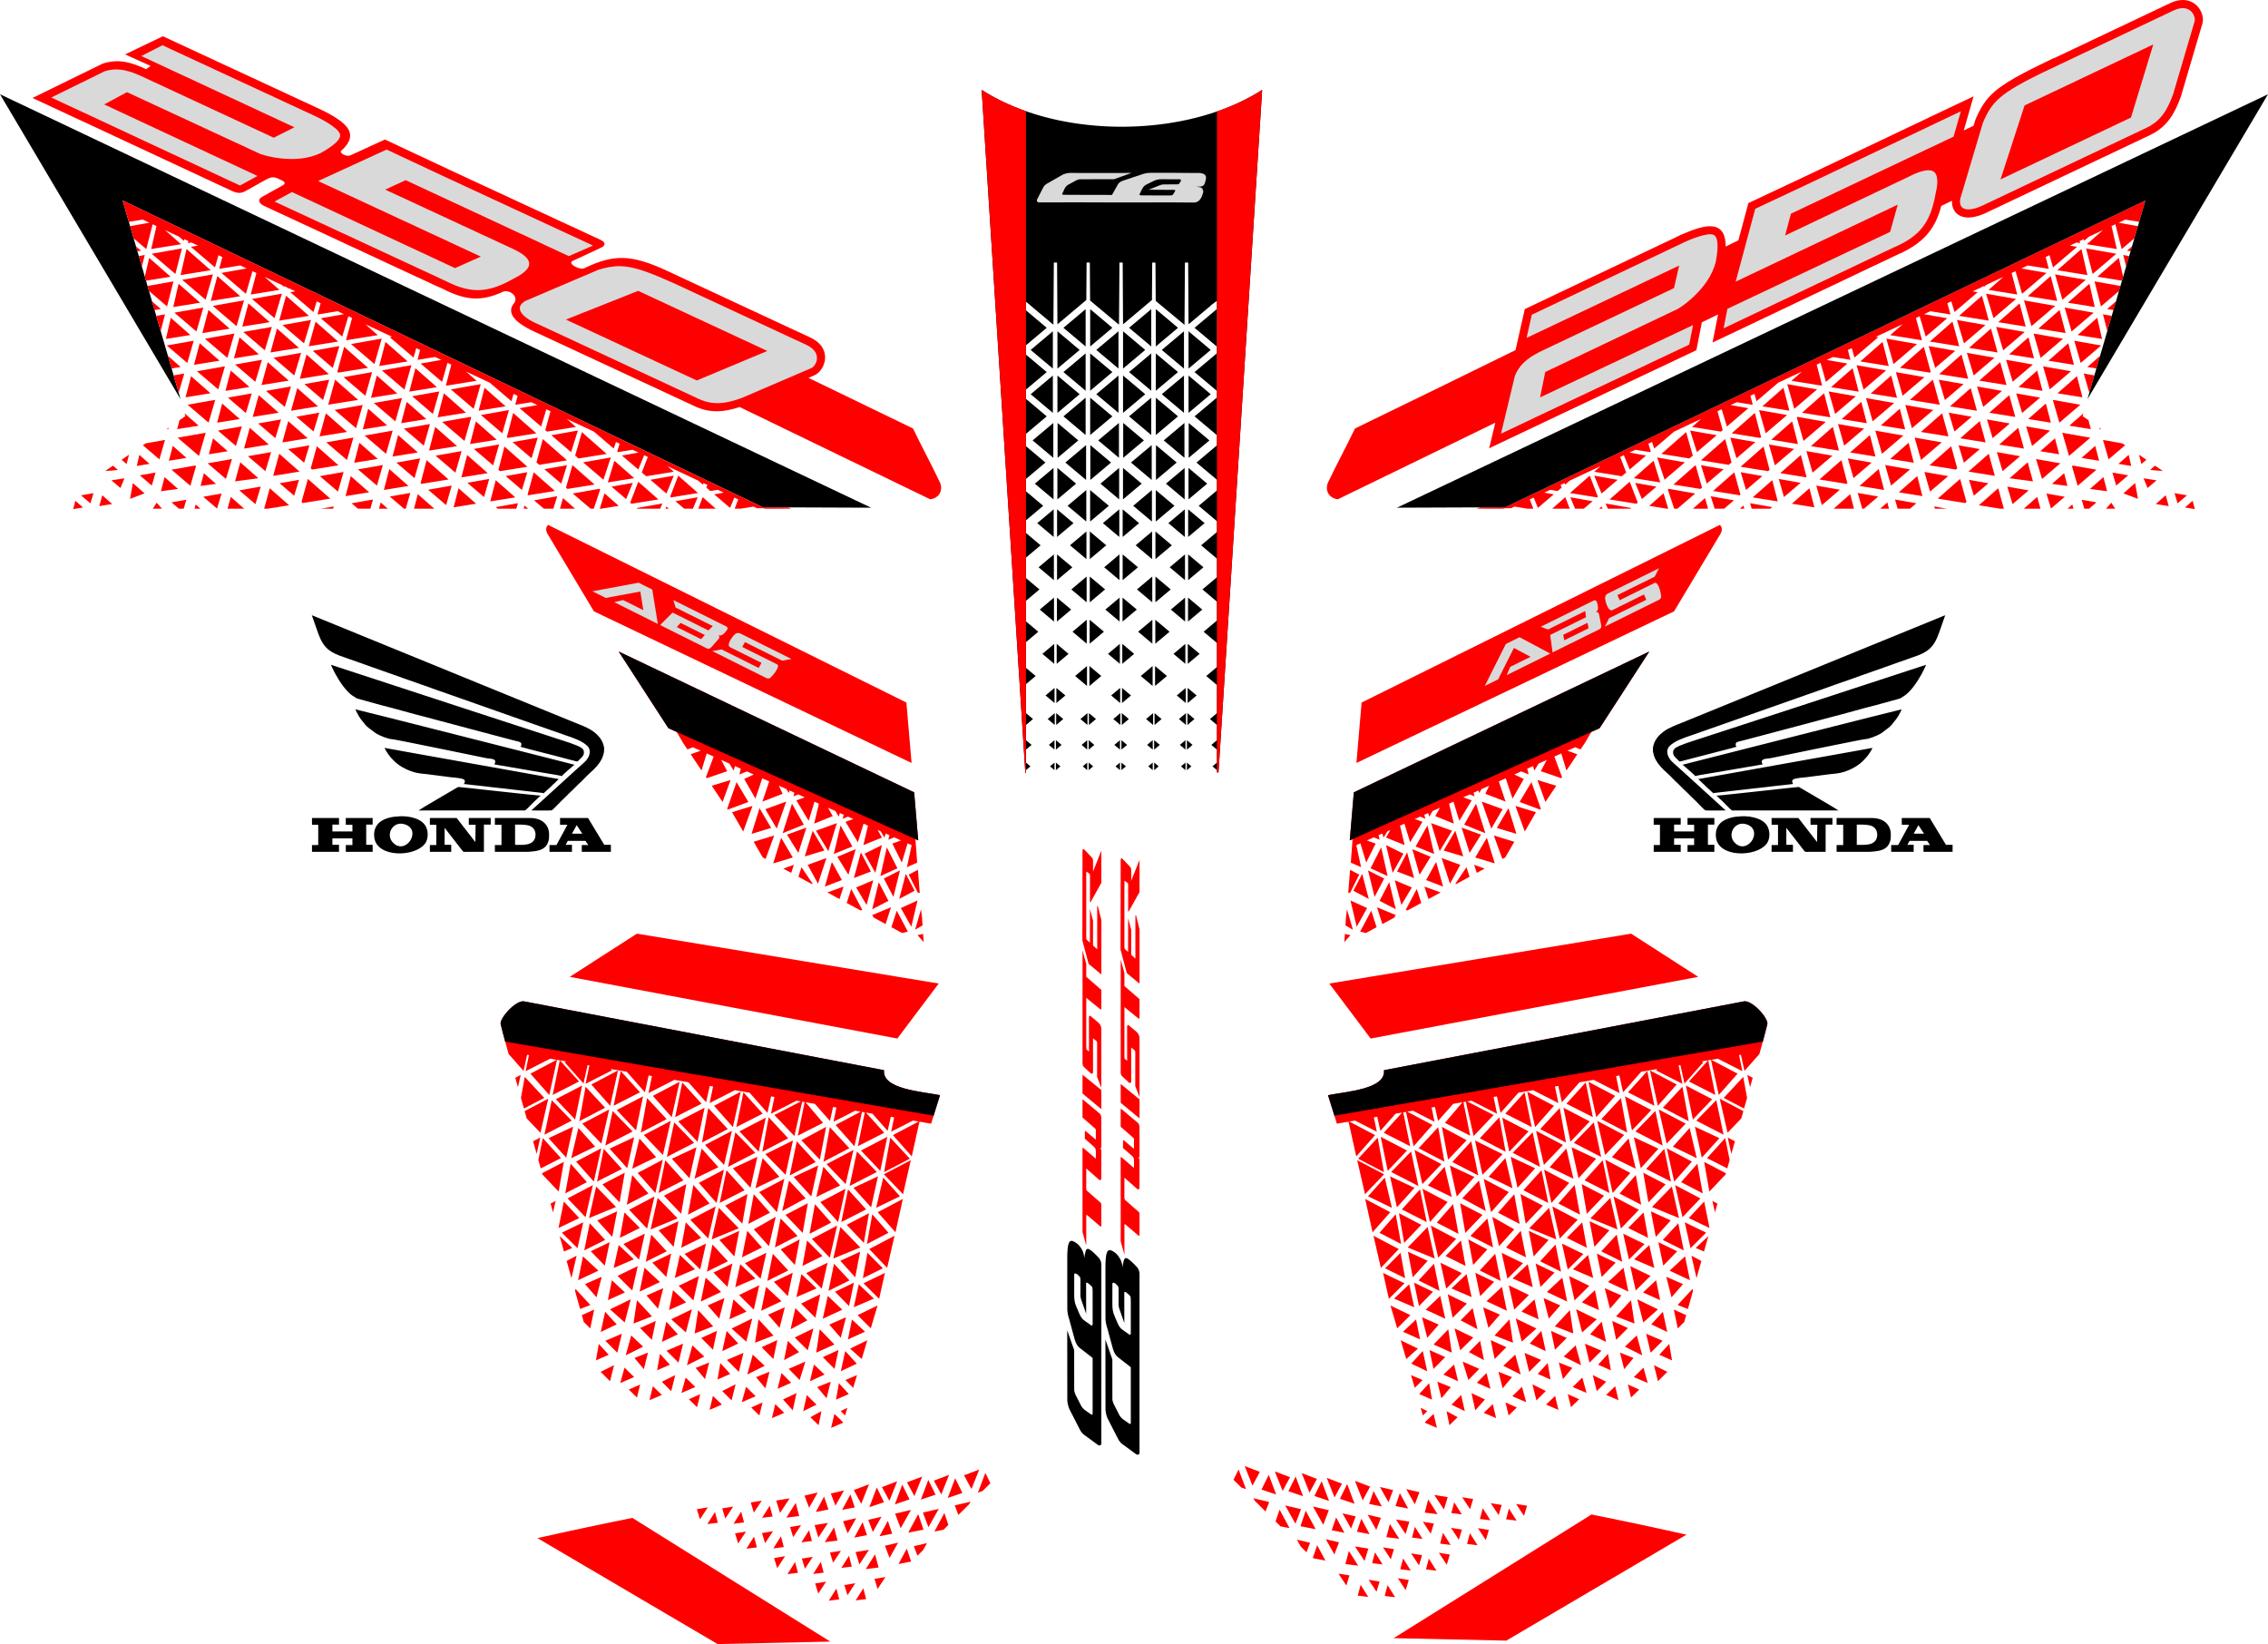 <?xml version="1.0" encoding="UTF-8"?>
  <!DOCTYPE svg PUBLIC "-//W3C//DTD SVG 1.1//EN" "http://www.w3.org/Graphics/SVG/1.1/DTD/svg11.dtd">
  <!-- Creator: CorelDRAW -->
  <svg xmlns="http://www.w3.org/2000/svg" xml:space="preserve" width="751.854mm" height="544.959mm" version="1.1" style="shape-rendering:geometricPrecision; text-rendering:geometricPrecision; image-rendering:optimizeQuality; fill-rule:evenodd; clip-rule:evenodd"
  viewBox="0 0 73983.23 53624.59"
   xmlns:xlink="http://www.w3.org/1999/xlink"
   xmlns:xodm="http://www.corel.com/coreldraw/odm/2003">
   <defs>
    <style type="text/css">
     <![CDATA[
      .fil0 {fill:#000000}
      .fil2 {fill:#ff0000}
      .fil1 {fill:#d9d9d9}
     ]]>
    </style>
   </defs>
   <g id="Camada_x0020_1">
    <g>
     <path class="fil0" d="M39698.13 3635.68l0 0.17c546.33,-189.29 1042.79,-427.04 1474.1,-703.82l-1424.18 22261.21 -49.92 0.18 0 -74.19 -145.87 -122.68 145.87 -122.67 0 -423.36 -183.37 -154.21 183.37 -154.18 0 -495.69 -229.83 -193.28 229.83 -193.24 0 -915.79 -349.98 -294.28 349.98 -294.29 0 -783.22 -435.96 -366.55 435.96 -366.55 0 -614.37 -474.34 -398.83 474.34 -398.82 0 -605.84 -517.26 -434.93 517.26 -434.9 0 -351.64 -596.41 -501.49 596.41 -501.43 0 -347.24 -668.76 -562.31 668.76 -562.28 0 -4714.14 -208.83 154.84 4.87 4.08 -723.6 608.4 -11.56 -2014.11 -105.86 0 -13.75 2032.19 -939.13 -780.94 -8.72 -1251.25 -105.84 0 -8.49 1220.29 -220.02 184.94 0.55 0.47 -723.58 608.4 -11.58 -2014.11 -105.86 0 -14.05 2021.88 -17.35 -14.4 0 6.63 -925.64 -775.17 -8.98 -1238.94 -105.85 0 -8.46 1220.35 -219.44 184.84 0.63 0.52 -723.59 608.4 -11.57 -2014.11 -105.85 0 -13.63 2024.17 -18.39 -15.38 0 5.32 -723.6 -608.4 1.25 -1.05 -155.27 -129.86 0 283.22 678.17 570.2 -678.17 570.18 0 303.91 678.17 570.19 -678.17 570.21 0 303.88 678.17 570.19 -678.17 570.21 0 401.89 635.49 534.31 -635.49 534.34 0 403.21 563.13 473.44 -563.13 473.47 0 412.4 478.34 402.17 -478.34 402.19 0 666.57 441.07 370.82 -441.07 370.85 0 670.33 402.68 338.57 -402.68 338.57 0 839.19 316.71 266.3 -316.71 266.29 0 943.77 229.85 193.24 -229.85 193.28 0 495.69 183.37 154.18 -183.37 154.21 0 423.36 145.87 122.67 -145.87 122.68 0 95.93 -20.24 0.07 -1424.18 -22283.2c2115.95,1357.8 5304.88,1525 7675.63,703.66zm-6231.21 6203.34l0 -6213.58 0 6213.58zm5203.35 15034.86l-145.89 122.67 145.89 122.68 0 -245.34zm47.63 0l145.87 122.67 -145.87 122.68 0 -245.34zm-1115.8 0l-145.88 122.67 145.88 122.68 0 -245.34zm47.62 0l145.89 122.67 -145.89 122.68 0 -245.34zm-1115.8 0l-145.87 122.67 145.87 122.68 0 -245.34zm47.64 0l145.88 122.67 -145.88 122.68 0 -245.34zm-1115.81 0l-145.88 122.67 145.88 122.68 0 -245.34zm47.64 0l145.87 122.67 -145.87 122.68 0 -245.34zm-1115.8 0l-145.89 122.67 145.89 122.68 0 -245.34zm47.62 0l145.88 122.67 -145.88 122.68 0 -245.34zm4272.7 -731.76l183.37 154.18 -183.37 154.21 0 -308.4zm-47.63 0l-183.39 154.18 183.39 154.21 0 -308.4zm-1020.56 0l183.39 154.18 -183.39 154.21 0 -308.4zm-47.62 0l-183.39 154.18 183.39 154.21 0 -308.4zm-1020.55 0l183.37 154.18 -183.37 154.21 0 -308.4zm-47.64 0l-183.37 154.18 183.37 154.21 0 -308.4zm-1020.54 0l183.37 154.18 -183.37 154.21 0 -308.4zm-47.64 0l-183.37 154.18 183.37 154.21 0 -308.4zm-1020.55 0l183.39 154.18 -183.39 154.21 0 -308.4zm-47.62 0l-183.39 154.18 183.39 154.21 0 -308.4zm1076.16 -882.2l-229.84 193.24 229.84 193.28 0 -386.52zm47.62 0l229.86 193.24 -229.86 193.28 0 -386.52zm2092.93 0l-229.84 193.24 229.84 193.28 0 -386.52zm47.62 0l229.86 193.24 -229.86 193.28 0 -386.52zm1024.75 0l-229.83 193.24 229.83 193.28 0 -386.52zm47.63 0l229.86 193.24 -229.86 193.28 0 -386.52zm-2188.17 0l-229.83 193.24 229.83 193.28 0 -386.52zm47.63 0l229.86 193.24 -229.86 193.28 0 -386.52zm-2188.17 0l-229.83 193.24 229.83 193.28 0 -386.52zm47.63 0l229.86 193.24 -229.86 193.28 0 -386.52zm4226.92 -822.2l-293.25 246.55 293.25 246.58 0 -493.14zm60.75 0l293.27 246.55 -293.27 246.58 0 -493.14zm-2201.3 0l-293.25 246.55 293.25 246.58 0 -493.14zm60.75 0l293.27 246.55 -293.27 246.58 0 -493.14zm-2201.3 0l-293.25 246.55 293.25 246.58 0 -493.14zm60.75 0l293.27 246.55 -293.27 246.58 0 -493.14zm953.67 -12353.67l-723.59 608.4 723.59 608.37 0 -1216.78zm-1024.12 10918.21l-386.65 325.1 386.65 325.12 0 -650.21zm-8.02 -1509.57l-464.6 390.62 464.6 390.63 0 -781.26zm-3.58 -1409.03l-499.41 419.9 499.41 419.94 0 -839.83zm-6.55 -1470.14l-535.77 450.45 535.77 450.52 0 -900.97zm-4.83 -1350.53l-610.12 512.98 610.12 512.95 0 -1025.94zm-6.73 -1466.15l-675.72 568.13 675.72 568.14 0 -1136.27zm-15.06 -1546.67l-723.6 608.37 723.6 608.39 0 -1216.77zm0 -1444.28l-723.6 608.37 723.6 608.37 0 -1216.75zm124.88 10196.38l386.69 325.1 -386.69 325.12 0 -650.21zm8.03 -1509.57l464.63 390.62 -464.63 390.63 0 -781.26zm3.58 -1409.03l499.43 419.9 -499.43 419.94 0 -839.83zm0.92 -1470.14l535.77 450.45 -535.77 450.52 0 -900.97zm10.45 -1350.53l610.13 512.98 -610.13 512.95 0 -1025.94zm6.77 -1466.15l675.72 568.13 -675.72 568.14 0 -1136.27zm-5.2 -1546.67l723.59 608.37 -723.59 608.39 0 -1216.77zm0 -1444.28l723.59 608.37 -723.59 608.37 0 -1216.75zm5196.06 2166.76l-723.61 608.38 723.61 608.39 0 -1216.78zm0 -1444.3l-723.61 608.39 723.61 608.39 0 -1216.79zm0 -1444.29l-723.61 608.4 723.61 608.37 0 -1216.78zm-944 10918.21l386.66 325.1 -386.66 325.12 0 -650.21zm-79.55 0l-386.65 325.1 386.65 325.12 0 -650.21zm87.55 -1509.57l464.63 390.62 -464.63 390.63 0 -781.26zm-95.56 0l-464.61 390.62 464.61 390.63 0 -781.26zm99.15 -1409.03l499.41 419.9 -499.41 419.94 0 -839.83zm-102.72 0l-499.41 419.9 499.41 419.94 0 -839.83zm103.63 -1470.14l535.78 450.45 -535.78 450.52 0 -900.97zm-110.2 0l-535.77 450.45 535.77 450.52 0 -900.97zm120.67 -1350.53l610.11 512.98 -610.11 512.95 0 -1025.94zm-125.5 0l-610.09 512.98 610.09 512.95 0 -1025.94zm132.27 -1466.15l675.71 568.13 -675.71 568.14 0 -1136.27zm-138.99 0l-675.73 568.13 675.73 568.14 0 -1136.27zm133.79 -1546.67l723.6 608.37 -723.6 608.39 0 -1216.77zm-148.84 0l-723.59 608.37 723.59 608.39 0 -1216.77zm148.84 -1444.28l723.6 608.37 -723.6 608.37 0 -1216.75zm-148.84 0l-723.59 608.37 723.59 608.37 0 -1216.75zm-943.15 10918.86l386.69 325.12 -386.69 325.11 0 -650.22zm-79.51 0l-386.66 325.12 386.66 325.11 0 -650.22zm87.54 -1509.59l464.63 390.64 -464.63 390.64 0 -781.28zm-95.57 0l-464.6 390.64 464.6 390.64 0 -781.28zm99.15 -1409l499.42 419.9 -499.42 419.91 0 -839.8zm-102.72 0l-499.41 419.9 499.41 419.91 0 -839.8zm103.65 -1470.14l535.77 450.45 -535.77 450.49 0 -900.94zm-110.22 0l-535.76 450.45 535.76 450.49 0 -900.94zm120.67 -1350.51l610.13 512.93 -610.13 512.97 0 -1025.9zm-125.49 0l-610.11 512.93 610.11 512.97 0 -1025.9zm132.25 -1466.17l675.73 568.11 -675.73 568.15 0 -1136.26zm-138.99 0l-675.71 568.11 675.71 568.15 0 -1136.26zm133.81 -1546.69l723.59 608.38 -723.59 608.39 0 -1216.78zm-148.84 0l-723.6 608.38 723.6 608.39 0 -1216.78zm148.84 -1444.3l723.59 608.39 -723.59 608.39 0 -1216.79zm-148.84 0l-723.6 608.39 723.6 608.39 0 -1216.79zm148.84 -1444.29l723.59 608.4 -723.59 608.37 0 -1216.78zm-148.84 0l-723.6 608.4 723.6 608.37 0 -1216.78zm-944.68 10918.21l386.68 325.1 -386.68 325.12 0 -650.21zm-79.53 0l-386.66 325.1 386.66 325.12 0 -650.21zm87.55 -1509.57l464.61 390.62 -464.61 390.63 0 -781.26zm-95.57 0l-464.59 390.62 464.59 390.63 0 -781.26zm99.14 -1409.03l499.44 419.9 -499.44 419.94 0 -839.83zm-102.71 0l-499.41 419.9 499.41 419.94 0 -839.83zm103.63 -1470.14l535.79 450.45 -535.79 450.52 0 -900.97zm-110.19 0l-535.76 450.45 535.76 450.52 0 -900.97zm120.65 -1350.53l610.13 512.98 -610.13 512.95 0 -1025.94zm-125.49 0l-610.1 512.98 610.1 512.95 0 -1025.94zm132.27 -1466.15l675.72 568.13 -675.72 568.14 0 -1136.27zm-139 0l-675.7 568.13 675.7 568.14 0 -1136.27zm133.81 -1546.67l723.58 608.37 -723.58 608.39 0 -1216.77zm-148.84 0l-723.61 608.37 723.61 608.39 0 -1216.77zm148.84 -1444.28l723.58 608.37 -723.58 608.37 0 -1216.75zm-148.84 0l-723.61 608.37 723.61 608.37 0 -1216.75zm-947.59 10918.86l386.68 325.12 -386.68 325.11 0 -650.22zm-79.52 0l-386.67 325.12 386.67 325.11 0 -650.22zm87.54 -1509.59l464.61 390.64 -464.61 390.64 0 -781.28zm-95.56 0l-464.6 390.64 464.6 390.64 0 -781.28zm99.13 -1409l499.45 419.9 -499.45 419.91 0 -839.8zm-102.71 0l-499.41 419.9 499.41 419.91 0 -839.8zm103.65 -1470.14l535.78 450.45 -535.78 450.49 0 -900.94zm-110.2 0l-535.77 450.45 535.77 450.49 0 -900.94zm120.65 -1350.51l610.13 512.93 -610.13 512.97 0 -1025.9zm-125.5 0l-610.1 512.93 610.1 512.97 0 -1025.9zm132.27 -1466.17l675.72 568.11 -675.72 568.15 0 -1136.26zm-139 0l-675.7 568.11 675.7 568.15 0 -1136.26zm133.81 -1546.69l723.59 608.38 -723.59 608.39 0 -1216.78zm-148.85 0l-723.59 608.38 723.59 608.39 0 -1216.78zm148.85 -1444.3l723.59 608.39 -723.59 608.39 0 -1216.79zm-148.85 0l-723.59 608.39 723.59 608.39 0 -1216.79zm148.85 -1444.29l723.59 608.4 -723.59 608.37 0 -1216.78z"/>
    </g>
    <path class="fil1" d="M34149.41 5992.72c-52.84,31.6 -90.83,70.12 -115.3,114.83l-207.17 403.43c-16.84,47.79 17.76,89.5 56.4,91.17 838.63,-7.12 1683.65,-0.8 2530.18,1.56 846.51,2.37 1695.06,-7.21 2551.34,2.83 70.62,-8.57 132.46,-36.12 177.93,-96.09 66.33,-89.33 57.13,-99.16 97.1,-206.51 30.82,-79.43 -14.21,-177.64 -81.22,-192.45 -65.4,-12.65 -77.04,-14.58 -142.35,-26.92 270.05,21.54 276.32,-48.6 318.92,-233.06 38.45,-157.19 -76.23,-226.68 -344.5,-208.77 -483.36,-6.92 -965.05,-6.15 -1446.74,-5.5 -122.97,-2.82 -223.72,24.42 -320.13,58.28 -184.35,63.98 -369.22,125.63 -554.65,184.72 -112.93,32.59 -177.02,81.69 -206.9,141.44l-188.23 336.12c-261.98,0.43 -523.51,0.35 -785.28,-0.8 -261.75,-1.16 -523.56,-2.53 -785.33,-3.68 -43.01,2.15 -63.58,-9.69 -49.06,-44.25 28.97,-61.24 58.48,-122.71 87.98,-184.16 24.68,-38.42 55.51,-72.57 99.35,-97.55 89.08,-48.9 178.15,-97.79 267.82,-146.59 40.64,-18.38 83.14,-33.54 130.65,-33.78 365.98,0.47 731.88,0.63 1097.41,-1.04 191.16,-69.97 383.14,-136.21 574.54,-205.11 -319.88,0.81 -639.51,2.88 -959.07,2.6 -319.56,-0.28 -640.01,-2.05 -959.54,-2.2 -125.78,-10.4 -227.48,12.49 -318.41,50.18l-525.75 301.29zm3036.97 312.8c-20.55,36.06 -24.76,64.67 34.9,66.98 306.13,2.51 611.81,3 917.24,2.32 137.66,4.71 121.86,-31.38 179.06,-117.53 29.82,-41.41 25.12,-62.95 -16.73,-63.47 -277.35,-0.81 -554.2,-2.07 -831.41,-4.94 123.23,-49.12 246.92,-98.78 370.45,-149.2 36.14,-15.06 75.57,-23.07 117.06,-24.26 138.42,-0.71 276.83,-1.53 415.81,-2.34 91.65,5.85 89.93,-14.79 141.81,-99.58 20.94,-34.26 12.02,-61.88 -30.36,-64.75 -186.93,-1.08 -373.84,-1.96 -560.73,-2.83 -229.57,-6.5 -304.77,69.85 -505.6,162.39 -138.25,63.7 -158.95,152.57 -231.5,297.2z"/>
    <path class="fil2" d="M32022.5 2932.03l1424.18 22283.2 20.24 -0.07 0 -21589.72c-534.62,-187.57 -1020.94,-421.67 -1444.42,-693.41zm7675.63 22261.39l49.92 -0.18 1424.18 -22261.21c-431.31,276.78 -927.76,514.53 -1474.1,703.82l0 21557.57z"/>
    <g>
     <path class="fil2" d="M22983.6 36131.01l-858.42 446.97 628.9 662.98 229.52 -1109.94zm-4397.19 -4268.74l10685.72 2011.54 1348.68 -1793.39 -9845.12 -1626.6 -2189.27 1408.44zm12030.67 4008.19l46.54 -149.17c-606.68,-120.35 -1894.65,-197.04 -1824.79,-814.74l-11715.34 -2239.71c-268.04,-89.18 -838.07,546.55 -791.96,739.41 54.89,220.52 78.09,332.5 146.65,567.03l114.32 407.85 485.51 549.12 116.98 -526.76 59.35 10.12 -108.08 525.97 801.07 -407.72 211.82 36.14 -857.02 452.16 614.16 694.68 254.26 -1144.89 89.25 15.22 -231.94 1128.63 861.14 -438.29 -624.12 -689.49 205.71 35.1 -51.33 27.08 614.18 694.65 133.86 -602.83 58.14 9.91 -123.75 602.27 861.12 -438.29 -40.85 -45.15 523.41 89.32 591.99 669.58 121.64 -547.82 107.87 18.42 -114.16 555.47 846.02 -430.6 459.55 78.42 575.62 651.07 118.3 -532.65 108.09 18.43 -111.03 540.3 822.87 -418.82 480.31 81.95 582.53 658.89 119.71 -539.08 108 18.43 -112.35 546.72 832.66 -423.79 139.8 23.86 -861.38 442.53 652.2 685.56 254.2 -1120.43 79.16 13.53 -221.46 1095.45 822.76 -418.76 -570.3 -671.42 302.38 51.59 493.55 558.24 101.42 -456.72 109.31 18.67 -95.38 464.12 706.89 -359.78 181.36 30.95 -820.77 433.04 614.17 694.67 248.83 -1120.51 89.64 15.3 -226.91 1104.19 861.14 -438.29 -597.01 -659.55 212.41 36.24 496.84 561.95 102.1 -459.76 109.25 18.66 -96.02 467.18 711.55 -362.15 183.76 31.36 -838.71 442.49 614.18 694.67 251.51 -1132.56 381.35 65.05 30.12 -102.05 212.15 -679.86zm-13807.76 -715.9l85.47 304.9 91.27 -397.78 -176.74 92.88zm1674.79 5974.58l156.79 559.31 167.35 -729.65 -324.14 170.34zm-1490.9 -5318.65l97.31 347.17 664.25 -346.46 -637.04 -685.19 -124.52 684.48zm-5.92 -21.08l5.92 21.08 -5.92 -21.08zm1772.04 6321.47l163.93 584.83 334.55 -129.74 -487.63 -526.79 -10.85 71.7zm-1645.42 -7017.35l-126.61 695.88 126.61 -695.88zm0 1147.5l66.39 236.9 448.85 470.32 255.07 -1112.07 -770.3 404.85zm276 984.59l115.28 411.25 118.74 -534.73 -234.02 123.48zm170.46 608.17l77.64 276.9 660.2 -336.04 -591.41 -653.35 -146.43 712.49zm121.68 434.03l11.5 41.05 529.67 556.87 168.66 -967.54 -709.84 369.61zm277.56 990.17l79.88 284.97 85.27 -371.76 -165.16 86.79zm297.11 1059.9l140.99 502.95 269.66 -115.96 -410.65 -386.99zm722.75 2578.29l61.97 221.11 211.84 213.38 128.84 -616.75 -402.65 182.26zm8516.91 3511.49l5.25 -17.87 -283.33 -272.18 -107.84 455.77 385.91 -165.73zm70.22 -237.97l74.04 -250.93 -217.07 108.26 143.04 142.67zm266.09 -901.82l122.62 -415.57 -377.81 161.01 255.19 254.55zm277.29 -939.76l180.56 -611.95 -560.09 271.91 379.53 340.03zm295.88 -1002.79l219.24 -743.05 -650.19 314.55 430.95 428.5zm-5763.68 -6048.26l-649.9 -667.33 -238.84 1126.18 888.74 -458.85zm-1017.98 395.4l255.07 -1112.07 -876.65 460.73 621.58 651.34zm-719.75 -730.59l204.52 -1124.13 637.05 685.2 -841.57 438.94zm1006.93 -502.84l-614.18 -694.67 870.43 -459.23 -256.25 1153.9zm111.56 -1.03l861.14 -438.28 -628.41 -694.23 -232.73 1132.51zm364.02 2184.41l-728.26 379.21 559.59 588.34 168.67 -967.55zm-283.59 1117.38l-649.37 -666.81 -232.35 1028.28 881.72 -361.47zm-995.8 333.34l240.08 -1046.59 -825.06 433.59 584.98 613zm-660.93 -777.85l176.03 -967.69 529.89 602.1 -705.92 365.59zm931.2 -382.96l-578.01 -653.77 819.18 -432.21 -241.17 1085.97zm104.99 -0.97l810.44 -412.49 -591.41 -653.34 -219.03 1065.83zm411.17 1977.47l-615.34 295.14 455.95 467.78 159.39 -762.92zm-366.87 928.33l-503.31 -467.19 -158.89 778.55 662.2 -311.36zm-903.21 275.72l179.04 -795.49 -658.63 318.61 479.59 476.88zm-605.61 -734.14l163.72 -748.4 494.03 465.58 -657.75 282.81zm827.33 -275.14l-509.05 -506.25 697.29 -338.53 -188.24 844.78zm219.7 71.7l683.72 -340.5 -503.99 -544.46 -179.73 884.96zm325.48 1929.66l-511.36 231.46 382.52 385.29 128.84 -616.75zm-412.4 839.42l-388.67 -365.31 -178.65 649.01 567.32 -283.7zm-841.39 197.24l149.13 -618.92 -539.24 229.78 390.11 389.15zm-541.13 -676.35l144.25 -659.38 376.55 411.78 -520.8 247.6zm781.75 -309.97l-477.78 -428.05 674.68 -327.54 -196.9 755.59zm286.09 35.46l602.78 -233.75 -487.64 -526.8 -115.14 760.55zm21.84 1745.2l-314.44 -307.9 -138.25 502.32 452.69 -194.42zm-786.29 135.76l130.61 -523.44 -436.9 217.91 306.29 305.54zm1237.84 -933.63l-440.42 175.9 305.23 364.47 135.19 -540.37zm-1281.11 70.71l-324.02 -353.86 -92.3 536.76 416.32 -182.9zm529.7 -2032.64l-426.07 -397.87 -131.48 648.94 557.55 -251.07zm1249.99 -139.63l-545.57 239.04 375.17 430.35 170.39 -669.38zm3343.25 -5561.49l-858.39 446.96 628.9 662.99 229.49 -1109.94zm-341.42 1146.07l-649.9 -667.33 -238.85 1126.19 888.75 -458.86zm-1017.98 395.4l255.07 -1112.07 -876.65 460.72 621.58 651.35zm-719.75 -730.6l204.52 -1124.12 637.03 685.2 -841.55 438.93zm1006.91 -502.82l-614.16 -694.68 870.42 -459.23 -256.26 1153.91zm111.57 -1.03l861.14 -438.29 -628.4 -694.22 -232.74 1132.51zm364.02 2184.41l-728.27 379.21 559.6 588.33 168.67 -967.54zm-283.61 1117.37l-649.37 -666.8 -232.33 1028.27 881.7 -361.47zm-995.78 333.36l240.06 -1046.62 -825.03 433.61 584.97 613.01zm-660.95 -777.87l176.05 -967.69 529.89 602.11 -705.94 365.58zm931.22 -382.96l-578.01 -653.78 819.16 -432.2 -241.15 1085.97zm104.99 -0.96l810.44 -412.5 -591.41 -653.35 -219.03 1065.85zm411.15 1977.46l-615.32 295.14 455.95 467.79 159.37 -762.93zm-366.87 928.33l-503.31 -467.17 -158.87 778.52 662.18 -311.35zm-903.19 275.71l179.02 -795.46 -658.6 318.61 479.58 476.85zm-605.61 -734.12l163.71 -748.39 494.04 465.56 -657.75 282.83zm827.32 -275.15l-509.06 -506.25 697.31 -338.53 -188.25 844.78zm219.7 71.7l683.73 -340.5 -504 -544.47 -179.73 884.97zm325.48 1929.66l-511.35 231.46 382.51 385.28 128.84 -616.74zm-412.39 839.42l-388.69 -365.31 -178.65 649.03 567.34 -283.72zm-841.39 197.26l149.13 -618.95 -539.26 229.79 390.13 389.17zm-541.14 -676.37l144.24 -659.38 376.55 411.8 -520.79 247.58zm781.74 -309.97l-477.76 -428.03 674.68 -327.54 -196.92 755.57zm286.12 35.46l602.77 -233.76 -487.63 -526.78 -115.14 760.54zm21.83 1745.2l-314.44 -307.9 -138.27 502.32 452.71 -194.42zm-786.29 135.76l130.59 -523.44 -436.88 217.91 306.29 305.54zm1237.82 -933.61l-440.39 175.88 305.22 364.47 135.17 -540.35zm-1281.11 70.7l-324 -353.87 -92.3 536.75 416.3 -182.88zm529.72 -2032.65l-426.08 -397.87 -131.49 648.94 557.57 -251.07zm1249.98 -139.62l-545.56 239.03 375.16 430.35 170.39 -669.37zm3316.83 -5584.58l-807.94 434.9 604.05 633.35 203.89 -1068.25zm-341.42 1146.06l-616.27 -675.37 -229.27 1111.91 845.54 -436.55zm-982.55 417.15l242.55 -1119.74 -899.56 446.63 657.01 673.1zm-755.17 -752.34l204.5 -1124.12 637.04 685.19 -841.54 438.94zm1482.49 1680.54l-728.27 379.2 559.59 588.33 168.68 -967.53zm-334.49 1065.1l-553.8 -568.68 -184.56 944.49 738.36 -375.81zm-933.5 335.88l219.69 -957.7 -714.69 406.77 495 550.93zm-672.34 -728.12l176.04 -967.69 529.9 602.09 -705.94 365.6zm931.21 -382.96l-578.01 -653.79 819.18 -432.19 -241.17 1085.97zm173.7 -35.94l764.79 -415.06 -543.72 -579.64 -221.08 994.7zm342.47 2012.43l-615.33 295.13 455.95 467.79 159.38 -762.92zm-366.87 928.32l-503.32 -467.17 -158.88 778.54 662.2 -311.37zm-903.21 275.73l179.04 -795.49 -658.62 318.61 479.58 476.88zm-605.59 -734.15l163.71 -748.39 494.03 465.58 -657.74 282.8zm827.31 -275.13l-509.05 -506.26 697.29 -338.52 -188.24 844.78zm219.7 71.7l683.72 -340.5 -503.99 -544.48 -179.73 884.98zm325.47 1929.66l-511.35 231.44 382.51 385.31 128.84 -616.75zm-412.39 839.42l-388.67 -365.3 -178.65 649 567.32 -283.7zm-841.38 197.24l149.13 -618.94 -539.25 229.81 390.12 389.14zm-541.15 -676.35l144.25 -659.39 376.56 411.79 -520.81 247.6zm781.76 -309.97l-477.78 -428.04 674.7 -327.54 -196.92 755.58zm286.11 35.46l602.77 -233.76 -487.63 -526.8 -115.14 760.56zm21.82 1745.19l-314.43 -307.9 -138.27 502.32 452.7 -194.42zm-786.28 135.77l130.59 -523.44 -436.88 217.9 306.29 305.55zm1237.82 -933.63l-440.41 175.9 305.23 364.45 135.18 -540.35zm-1281.11 70.71l-324.01 -353.86 -92.3 536.74 416.31 -182.88zm529.7 -2032.65l-426.05 -397.86 -131.5 648.92 557.55 -251.06zm1249.99 -139.62l-545.55 239.04 375.16 430.33 170.38 -669.36zm3343.26 -5561.5l-858.41 446.98 628.9 662.98 229.51 -1109.95zm-341.44 1146.09l-649.89 -667.34 -238.84 1126.19 888.73 -458.85zm-1017.98 395.39l255.07 -1112.07 -876.64 460.73 621.57 651.34zm-719.74 -730.6l204.52 -1124.12 637.04 685.2 -841.56 438.93zm1482.49 1680.54l-728.25 379.21 559.59 588.34 168.66 -967.55zm-283.59 1117.38l-649.37 -666.8 -232.34 1028.27 881.71 -361.47zm-995.8 333.34l240.07 -1046.6 -825.04 433.6 584.97 613zm-660.93 -777.86l176.04 -967.68 529.89 602.1 -705.93 365.58zm931.21 -382.95l-578.01 -653.77 819.16 -432.21 -241.15 1085.97zm104.98 -0.96l810.45 -412.5 -591.41 -653.35 -219.04 1065.85zm411.16 1977.45l-615.33 295.15 455.96 467.78 159.37 -762.93zm-378.13 881.22l-474.13 -449.24 -163.77 743.81 637.89 -294.57zm-879.63 263.69l159.49 -766.6 -624.49 305.1 465 461.5zm-617.92 -674.98l163.71 -748.39 494.04 465.56 -657.75 282.82zm827.33 -275.15l-509.07 -506.25 697.31 -338.54 -188.24 844.79zm219.7 71.7l683.72 -340.51 -503.99 -544.45 -179.73 884.96zm325.47 1929.66l-511.36 231.46 382.52 385.28 128.84 -616.74zm-453.75 800.54l-347.34 -326.44 -130.45 544.21 477.79 -217.77zm-813.9 178.08l188.02 -601.63 -543.67 236.98 355.64 364.65zm-508.34 -649.13l125.33 -628.55 366.04 367.91 -491.38 260.63zm773.63 -320.58l-425.18 -417.39 611.3 -296.76 -186.12 714.15zm275.3 76.9l595.08 -265.94 -479.94 -494.61 -115.14 760.55zm10.28 1696.85l-315.84 -313.74 -118.11 524.54 433.95 -210.79zm-774.75 184.11l121.48 -561.59 -439.31 207.73 317.84 353.86zm1237.84 -933.62l-440.41 175.9 305.22 364.47 135.19 -540.37zm-1289.5 35.62l-315.63 -318.77 -128.54 514.48 444.17 -195.71zm528.43 -2037.91l-392.09 -397.13 -155.81 688.55 547.9 -291.42zm1259.64 -99.28l-545.57 239.04 375.18 430.35 170.38 -669.38zm1859.56 -4012.3l255.07 -1112.06 -876.65 460.72 621.58 651.34zm-618.04 -720.86l204.51 -1124.11 637.04 685.19 -841.55 438.93zm101.4 3121.55l240.07 -1046.61 -825.04 433.59 584.97 613.02zm-660.95 -777.87l176.04 -967.69 529.9 602.11 -705.94 365.58zm931.21 -382.96l-578.01 -653.77 819.18 -432.21 -241.17 1085.97zm-1359.51 2446.41l163.71 -748.39 494.02 465.56 -657.73 282.82zm827.31 -275.15l-509.05 -506.24 697.29 -338.54 -188.24 844.78zm-1249.74 2361.68l144.25 -659.37 376.56 411.79 -520.81 247.58zm260.11 743.56l-324.02 -353.88 -92.3 536.76 416.32 -182.88zm529.69 -2032.65l-426.05 -397.87 -131.5 648.94 557.55 -251.06zm-7241.33 -7677.04l-858.41 446.97 628.9 662.99 229.51 -1109.95zm-341.44 1146.08l-649.89 -667.33 -238.84 1126.19 888.73 -458.86zm-1017.98 395.39l255.07 -1112.06 -876.64 460.72 621.57 651.34zm-719.74 -730.59l204.52 -1124.12 637.04 685.19 -841.56 438.94zm1006.92 -502.84l-614.17 -694.66 870.43 -459.24 -256.26 1153.9zm111.56 -1.02l861.14 -438.29 -628.41 -694.23 -232.73 1132.52zm364.02 2184.41l-728.25 379.21 559.59 588.34 168.66 -967.55zm-283.59 1117.36l-649.37 -666.79 -232.34 1028.26 881.71 -361.48zm-995.8 333.36l240.07 -1046.6 -825.04 433.59 584.97 613.01zm-660.93 -777.86l176.04 -967.68 529.89 602.1 -705.93 365.58zm931.21 -382.95l-578.01 -653.78 819.16 -432.21 -241.15 1085.98zm104.98 -0.96l810.45 -412.5 -591.41 -653.35 -219.04 1065.85zm411.16 1977.45l-615.33 295.15 455.96 467.79 159.37 -762.94zm-366.87 928.34l-503.29 -467.19 -158.89 778.55 662.18 -311.36zm-681.48 -733.56l-509.07 -506.25 697.31 -338.54 -188.24 844.79zm219.7 71.7l683.72 -340.51 -503.99 -544.46 -179.73 884.97zm570.35 861.24l-545.57 239.04 375.18 430.35 170.38 -669.38zm-638.45 -6238.71l-858.39 446.96 628.9 662.99 229.49 -1109.94zm-341.43 1146.07l-649.9 -667.33 -238.83 1126.19 888.73 -458.86zm-430.6 3501.83l175.06 -863.49 501.51 539.22 -676.57 324.27zm1753.04 290.51l-487.07 -537.65 646.24 -296.25 -159.17 833.9zm901.59 -292.06l-651.99 321.95 149.48 -828.49 502.5 506.54zm1099.19 615.05l-487.08 -537.64 646.26 -296.27 -159.18 833.91zm901.58 -292.06l-651.99 321.96 149.48 -828.49 502.5 506.53zm1080.87 606l-487.08 -537.65 646.26 -296.25 -159.18 833.9zm901.58 -292.05l-651.98 321.94 172.52 -865.99 479.46 544.05zm1071.8 570.71l-460.79 -508.64 619.98 -325.25 -159.18 833.9zm901.58 -292.04l-651.98 321.95 149.47 -828.49 502.5 506.54zm1069.06 692.68l-487.08 -537.64 646.25 -296.26 -159.17 833.9zm901.57 -292.05l-651.98 321.95 149.48 -828.49 502.49 506.54zm-10104.26 -4619.93l-799.78 374.43 574.2 636.4 225.58 -1010.82zm171.88 42.24l-232.84 984.3 778.54 -375.34 -545.7 -608.95zm1818.75 300.94l-799.76 374.42 574.2 636.41 225.56 -1010.82zm171.9 42.24l-232.86 984.3 778.55 -375.35 -545.69 -608.95zm1858.86 286.07l-799.76 374.44 574.2 636.39 225.56 -1010.82zm171.9 42.25l-232.86 984.3 778.54 -375.35 -545.68 -608.95zm1817.05 268.63l-799.78 374.43 574.2 636.4 225.58 -1010.82zm171.88 42.24l-232.85 984.3 778.54 -375.34 -545.69 -608.95zm1810.72 241.5l-799.78 374.43 574.2 636.4 225.58 -1010.82zm171.88 42.24l-232.85 984.29 778.55 -375.34 -545.7 -608.95zm1780 311.49l-799.76 374.42 574.2 636.4 225.56 -1010.82zm171.9 42.24l-232.85 984.3 778.54 -375.35 -545.69 -608.95zm-7221.78 7086.71l-294.55 -282.95 -107.84 455.77 402.39 -172.82zm-1078.17 -174.2l369.71 -164.8 -103.73 424.46 -265.98 -259.66zm3037.77 489.77l-294.55 -282.96 -107.85 455.78 402.4 -172.82zm-1078.17 -174.2l369.69 -164.8 -103.72 424.45 -265.97 -259.65zm3111.04 443.62l-294.56 -282.94 -107.84 455.76 402.4 -172.82zm-1078.18 -174.2l369.71 -164.78 -103.72 424.43 -265.99 -259.65zm1931.38 317.35l361.39 -199.63 -95.4 459.28 -265.99 -259.65z"/>
    </g>
    <path class="fil0" d="M16478.33 33973.74l13976.17 2417.63 209.12 -670.07c-606.68,-120.35 -1894.65,-197.04 -1824.78,-814.74l-11715.36 -2239.71c-268.02,-89.18 -838.06,546.55 -791.95,739.41l146.79 567.49z"/>
    <g>
     <path class="fil2" d="M55396.82 31862.27l-10685.72 2011.54 -1348.68 -1793.39 9845.13 -1626.6 2189.27 1408.44zm-4397.18 4268.74l858.41 446.97 -628.9 662.98 -229.51 -1109.94zm-7633.48 -260.55l-46.54 -149.17c606.66,-120.35 1894.64,-197.04 1824.78,-814.74l11715.34 -2239.71c268.05,-89.18 838.07,546.55 791.97,739.41 -54.68,219.74 -78.36,333.97 -146.74,567.25l-114.25 407.63 -485.49 549.12 -116.99 -526.76 -59.35 10.12 108.08 525.97 -801.07 -407.72 -211.83 36.14 857.03 452.16 -614.17 694.68 -254.25 -1144.89 -89.25 15.22 231.94 1128.63 -861.14 -438.29 624.12 -689.49 -205.71 35.1 51.33 27.08 -614.18 694.65 -133.87 -602.83 -58.14 9.91 123.76 602.27 -861.12 -438.29 40.85 -45.15 -523.41 89.32 -591.99 669.58 -121.64 -547.82 -107.87 18.42 114.16 555.47 -846.01 -430.6 -459.56 78.42 -575.61 651.07 -118.29 -532.65 -108.11 18.43 111.04 540.3 -822.88 -418.82 -480.31 81.95 -582.53 658.89 -119.7 -539.08 -108.01 18.43 112.35 546.72 -832.66 -423.79 -139.8 23.86 861.37 442.53 -652.19 685.56 -254.2 -1120.43 -79.15 13.53 221.44 1095.45 -822.75 -418.76 570.3 -671.42 -302.37 51.59 -493.56 558.24 -101.41 -456.72 -109.32 18.67 95.39 464.12 -706.9 -359.78 -181.37 30.95 820.79 433.04 -614.18 694.67 -248.83 -1120.51 -89.65 15.3 226.91 1104.19 -861.12 -438.29 597 -659.55 -212.41 36.24 -496.83 561.95 -102.11 -459.76 -109.25 18.66 96.02 467.18 -711.55 -362.15 -183.75 31.36 838.7 442.49 -614.17 694.67 -251.53 -1132.56 -381.34 65.05 -30.12 -102.05 -212.14 -679.86zm13807.75 -715.9l-85.46 304.9 -91.28 -397.78 176.74 92.88zm-1674.78 5974.58l-156.8 559.31 -167.35 -729.65 324.15 170.34zm1490.89 -5318.65l-97.3 347.17 -664.26 -346.46 637.04 -685.19 124.52 684.48zm5.92 -21.08l-5.92 21.08 5.92 -21.08zm-1772.04 6321.47l-163.94 584.83 -334.54 -129.74 487.63 -526.79 10.85 71.7zm1645.42 -7017.35l126.61 695.88 -126.61 -695.88zm0 1147.5l-66.4 236.9 -448.83 470.32 -255.07 -1112.07 770.29 404.85zm-276 984.59l-115.28 411.25 -118.74 -534.73 234.02 123.48zm-170.46 608.17l-77.64 276.9 -660.2 -336.04 591.41 -653.35 146.43 712.49zm-121.68 434.03l-11.5 41.05 -529.67 556.87 -168.66 -967.54 709.84 369.61zm-277.56 990.17l-79.89 284.97 -85.27 -371.76 165.17 86.79zm-297.11 1059.9l-140.98 502.95 -269.68 -115.96 410.66 -386.99zm-722.75 2578.29l-61.97 221.11 -211.83 213.38 -128.84 -616.75 402.64 182.26zm-8516.9 3511.49l-5.27 -17.87 283.34 -272.18 107.84 455.77 -385.9 -165.73zm-70.22 -237.97l-74.04 -250.93 217.05 108.26 -143.02 142.67zm-266.11 -901.82l-122.61 -415.57 377.82 161.01 -255.21 254.55zm-277.27 -939.76l-180.56 -611.95 560.08 271.91 -379.52 340.03zm-295.89 -1002.79l-219.24 -743.05 650.18 314.55 -430.94 428.5zm5763.68 -6048.26l649.9 -667.33 238.85 1126.18 -888.75 -458.85zm1017.99 395.4l-255.08 -1112.07 876.66 460.73 -621.58 651.34zm719.74 -730.59l-204.51 -1124.13 -637.04 685.2 841.55 438.94zm-1006.92 -502.84l614.18 -694.67 -870.43 -459.23 256.25 1153.9zm-111.57 -1.03l-861.12 -438.28 628.4 -694.23 232.72 1132.51zm-364.02 2184.41l728.27 379.21 -559.59 588.34 -168.68 -967.55zm283.6 1117.38l649.37 -666.81 232.34 1028.28 -881.71 -361.47zm995.79 333.34l-240.07 -1046.59 825.06 433.59 -584.99 613zm660.95 -777.85l-176.03 -967.69 -529.91 602.1 705.94 365.59zm-931.21 -382.96l578.01 -653.77 -819.18 -432.21 241.17 1085.97zm-105 -0.97l-810.43 -412.49 591.42 -653.34 219.01 1065.83zm-411.16 1977.47l615.33 295.14 -455.94 467.78 -159.39 -762.92zm366.87 928.33l503.32 -467.19 158.88 778.55 -662.2 -311.36zm903.21 275.72l-179.04 -795.49 658.63 318.61 -479.59 476.88zm605.6 -734.14l-163.72 -748.4 -494.02 465.58 657.74 282.81zm-827.32 -275.14l509.05 -506.25 -697.29 -338.53 188.24 844.78zm-219.7 71.7l-683.72 -340.5 503.99 -544.46 179.73 884.96zm-325.47 1929.66l511.35 231.46 -382.51 385.29 -128.84 -616.75zm412.39 839.42l388.67 -365.31 178.65 649.01 -567.32 -283.7zm841.38 197.24l-149.12 -618.92 539.24 229.78 -390.12 389.15zm541.15 -676.35l-144.25 -659.38 -376.56 411.78 520.81 247.6zm-781.76 -309.97l477.78 -428.05 -674.69 -327.54 196.91 755.59zm-286.09 35.46l-602.79 -233.75 487.65 -526.8 115.14 760.55zm-21.84 1745.2l314.44 -307.9 138.26 502.32 -452.7 -194.42zm786.29 135.76l-130.61 -523.44 436.9 217.91 -306.29 305.54zm-1237.84 -933.63l440.42 175.9 -305.23 364.47 -135.19 -540.37zm1281.12 70.71l324.01 -353.86 92.3 536.76 -416.31 -182.9zm-529.7 -2032.64l426.05 -397.87 131.5 648.94 -557.55 -251.07zm-1249.99 -139.63l545.55 239.04 -375.16 430.35 -170.38 -669.38zm-3343.26 -5561.49l858.4 446.96 -628.89 662.99 -229.51 -1109.94zm341.44 1146.07l649.89 -667.33 238.84 1126.19 -888.73 -458.86zm1017.97 395.4l-255.06 -1112.07 876.64 460.72 -621.58 651.35zm719.75 -730.6l-204.52 -1124.12 -637.04 685.2 841.56 438.93zm-1006.91 -502.82l614.16 -694.68 -870.43 -459.23 256.27 1153.91zm-111.57 -1.03l-861.14 -438.29 628.41 -694.22 232.73 1132.51zm-364.02 2184.41l728.26 379.21 -559.6 588.33 -168.66 -967.54zm283.59 1117.37l649.38 -666.8 232.33 1028.27 -881.71 -361.47zm995.8 333.36l-240.07 -1046.62 825.04 433.61 -584.97 613.01zm660.93 -777.87l-176.04 -967.69 -529.88 602.11 705.92 365.58zm-931.21 -382.96l578.01 -653.78 -819.16 -432.2 241.15 1085.97zm-104.98 -0.96l-810.45 -412.5 591.41 -653.35 219.04 1065.85zm-411.16 1977.46l615.33 295.14 -455.95 467.79 -159.38 -762.93zm366.87 928.33l503.3 -467.17 158.88 778.52 -662.18 -311.35zm903.19 275.71l-179.02 -795.46 658.6 318.61 -479.58 476.85zm605.61 -734.12l-163.71 -748.39 -494.03 465.56 657.74 282.83zm-827.33 -275.15l509.07 -506.25 -697.31 -338.53 188.24 844.78zm-219.69 71.7l-683.73 -340.5 503.99 -544.47 179.74 884.97zm-325.48 1929.66l511.35 231.46 -382.51 385.28 -128.84 -616.74zm412.39 839.42l388.69 -365.31 178.65 649.03 -567.34 -283.72zm841.4 197.26l-149.13 -618.95 539.25 229.79 -390.12 389.17zm541.13 -676.37l-144.25 -659.38 -376.54 411.8 520.79 247.58zm-781.74 -309.97l477.76 -428.03 -674.68 -327.54 196.92 755.57zm-286.11 35.46l-602.77 -233.76 487.62 -526.78 115.15 760.54zm-21.84 1745.2l314.45 -307.9 138.25 502.32 -452.7 -194.42zm786.29 135.76l-130.6 -523.44 436.89 217.91 -306.29 305.54zm-1237.83 -933.61l440.4 175.88 -305.22 364.47 -135.18 -540.35zm1281.11 70.7l324.01 -353.87 92.3 536.75 -416.31 -182.88zm-529.71 -2032.65l426.08 -397.87 131.48 648.94 -557.56 -251.07zm-1249.98 -139.62l545.57 239.03 -375.18 430.35 -170.38 -669.37zm-3316.83 -5584.58l807.93 434.9 -604.03 633.35 -203.9 -1068.25zm341.42 1146.06l616.28 -675.37 229.25 1111.91 -845.53 -436.55zm982.55 417.15l-242.55 -1119.74 899.55 446.63 -657 673.1zm755.17 -752.34l-204.51 -1124.12 -637.03 685.19 841.54 438.94zm-1482.49 1680.54l728.27 379.2 -559.6 588.33 -168.67 -967.53zm334.5 1065.1l553.79 -568.68 184.55 944.49 -738.34 -375.81zm933.48 335.88l-219.67 -957.7 714.67 406.77 -495 550.93zm672.35 -728.12l-176.05 -967.69 -529.89 602.09 705.94 365.6zm-931.22 -382.96l578.01 -653.79 -819.16 -432.19 241.15 1085.97zm-173.68 -35.94l-764.8 -415.06 543.72 -579.64 221.09 994.7zm-342.47 2012.43l615.32 295.13 -455.95 467.79 -159.37 -762.92zm366.87 928.32l503.31 -467.17 158.87 778.54 -662.18 -311.37zm903.19 275.73l-179.02 -795.49 658.6 318.61 -479.58 476.88zm605.61 -734.15l-163.71 -748.39 -494.04 465.58 657.75 282.8zm-827.31 -275.13l509.05 -506.26 -697.31 -338.52 188.26 844.78zm-219.7 71.7l-683.74 -340.5 504 -544.48 179.74 884.98zm-325.48 1929.66l511.34 231.44 -382.5 385.31 -128.84 -616.75zm412.38 839.42l388.69 -365.3 178.65 649 -567.34 -283.7zm841.39 197.24l-149.13 -618.94 539.26 229.81 -390.13 389.14zm541.14 -676.35l-144.24 -659.39 -376.55 411.79 520.79 247.6zm-781.74 -309.97l477.76 -428.04 -674.68 -327.54 196.92 755.58zm-286.12 35.46l-602.77 -233.76 487.63 -526.8 115.14 760.56zm-21.83 1745.19l314.44 -307.9 138.27 502.32 -452.71 -194.42zm786.29 135.77l-130.59 -523.44 436.88 217.9 -306.29 305.55zm-1237.82 -933.63l440.4 175.9 -305.23 364.45 -135.17 -540.35zm1281.11 70.71l324 -353.86 92.3 536.74 -416.3 -182.88zm-529.71 -2032.65l426.07 -397.86 131.49 648.92 -557.56 -251.06zm-1249.98 -139.62l545.55 239.04 -375.16 430.33 -170.38 -669.36zm-3343.26 -5561.5l858.41 446.98 -628.9 662.98 -229.51 -1109.95zm341.44 1146.09l649.88 -667.34 238.85 1126.19 -888.73 -458.85zm1017.98 395.39l-255.07 -1112.07 876.65 460.73 -621.58 651.34zm719.73 -730.6l-204.5 -1124.12 -637.05 685.2 841.55 438.93zm-1482.49 1680.54l728.26 379.21 -559.58 588.34 -168.68 -967.55zm283.6 1117.38l649.37 -666.8 232.33 1028.27 -881.7 -361.47zm995.8 333.34l-240.08 -1046.6 825.05 433.6 -584.97 613zm660.93 -777.86l-176.03 -967.68 -529.91 602.1 705.94 365.58zm-931.2 -382.95l578.01 -653.77 -819.18 -432.21 241.17 1085.97zm-104.99 -0.96l-810.44 -412.5 591.41 -653.35 219.03 1065.85zm-411.17 1977.45l615.34 295.15 -455.97 467.78 -159.37 -762.93zm378.13 881.22l474.15 -449.24 163.76 743.81 -637.9 -294.57zm879.64 263.69l-159.48 -766.6 624.49 305.1 -465.01 461.5zm617.91 -674.98l-163.71 -748.39 -494.04 465.56 657.75 282.82zm-827.32 -275.15l509.06 -506.25 -697.3 -338.54 188.24 844.79zm-219.7 71.7l-683.71 -340.51 503.98 -544.45 179.73 884.96zm-325.46 1929.66l511.35 231.46 -382.51 385.28 -128.84 -616.74zm453.74 800.54l347.33 -326.44 130.45 544.21 -477.78 -217.77zm813.9 178.08l-188.02 -601.63 543.68 236.98 -355.65 364.65zm508.34 -649.13l-125.32 -628.55 -366.05 367.91 491.38 260.63zm-773.62 -320.58l425.16 -417.39 -611.29 -296.76 186.13 714.15zm-275.31 76.9l-595.07 -265.94 479.93 -494.61 115.14 760.55zm-10.27 1696.85l315.83 -313.74 118.11 524.54 -433.94 -210.79zm774.74 184.11l-121.49 -561.59 439.33 207.73 -317.85 353.86zm-1237.84 -933.62l440.41 175.9 -305.22 364.47 -135.19 -540.37zm1289.51 35.62l315.62 -318.77 128.55 514.48 -444.17 -195.71zm-528.44 -2037.91l392.09 -397.13 155.81 688.55 -547.9 -291.42zm-1259.63 -99.28l545.56 239.04 -375.18 430.35 -170.37 -669.38zm-1859.58 -4012.3l-255.07 -1112.06 876.66 460.72 -621.59 651.34zm618.05 -720.86l-204.52 -1124.11 -637.03 685.19 841.55 438.93zm-101.4 3121.55l-240.07 -1046.61 825.04 433.59 -584.97 613.02zm660.95 -777.87l-176.04 -967.69 -529.9 602.11 705.94 365.58zm-931.21 -382.96l578.01 -653.77 -819.18 -432.21 241.17 1085.97zm1359.51 2446.41l-163.71 -748.39 -494.03 465.56 657.74 282.82zm-827.3 -275.15l509.04 -506.24 -697.29 -338.54 188.25 844.78zm1249.73 2361.68l-144.25 -659.37 -376.56 411.79 520.81 247.58zm-260.1 743.56l324 -353.88 92.3 536.76 -416.3 -182.88zm-529.7 -2032.65l426.05 -397.87 131.5 648.94 -557.55 -251.06zm7241.33 -7677.04l858.41 446.97 -628.9 662.99 -229.51 -1109.95zm341.44 1146.08l649.88 -667.33 238.86 1126.19 -888.74 -458.86zm1017.98 395.39l-255.07 -1112.06 876.65 460.72 -621.58 651.34zm719.73 -730.59l-204.5 -1124.12 -637.04 685.19 841.54 438.94zm-1006.91 -502.84l614.18 -694.66 -870.44 -459.24 256.26 1153.9zm-111.57 -1.02l-861.12 -438.29 628.4 -694.23 232.72 1132.52zm-364.02 2184.41l728.26 379.21 -559.58 588.34 -168.68 -967.55zm283.6 1117.36l649.37 -666.79 232.33 1028.26 -881.7 -361.48zm995.8 333.36l-240.08 -1046.6 825.04 433.59 -584.96 613.01zm660.93 -777.86l-176.03 -967.68 -529.91 602.1 705.94 365.58zm-931.2 -382.95l578.01 -653.78 -819.18 -432.21 241.17 1085.98zm-104.99 -0.96l-810.44 -412.5 591.41 -653.35 219.03 1065.85zm-411.17 1977.45l615.33 295.15 -455.96 467.79 -159.37 -762.94zm366.87 928.34l503.31 -467.19 158.89 778.55 -662.2 -311.36zm681.49 -733.56l509.06 -506.25 -697.3 -338.54 188.24 844.79zm-219.7 71.7l-683.71 -340.51 503.98 -544.46 179.73 884.97zm-570.34 861.24l545.56 239.04 -375.18 430.35 -170.37 -669.38zm638.43 -6238.71l858.41 446.96 -628.9 662.99 -229.51 -1109.94zm341.44 1146.07l649.9 -667.33 238.83 1126.19 -888.73 -458.86zm430.6 3501.83l-175.06 -863.49 -501.51 539.22 676.57 324.27zm-1753.05 290.51l487.08 -537.65 -646.24 -296.25 159.16 833.9zm-901.58 -292.06l651.99 321.95 -149.48 -828.49 -502.5 506.54zm-1099.19 615.05l487.08 -537.64 -646.26 -296.27 159.18 833.91zm-901.57 -292.06l651.98 321.96 -149.48 -828.49 -502.49 506.53zm-1080.88 606l487.08 -537.65 -646.26 -296.25 159.18 833.9zm-901.59 -292.05l651.98 321.94 -172.52 -865.99 -479.46 544.05zm-1071.79 570.71l460.79 -508.64 -619.98 -325.25 159.18 833.9zm-901.59 -292.04l651.98 321.95 -149.46 -828.49 -502.51 506.54zm-1069.05 692.68l487.09 -537.64 -646.26 -296.26 159.17 833.9zm-901.57 -292.05l651.99 321.95 -149.48 -828.49 -502.5 506.54zm10104.26 -4619.93l799.78 374.43 -574.2 636.4 -225.58 -1010.82zm-171.88 42.24l232.83 984.3 -778.52 -375.34 545.69 -608.95zm-1818.76 300.94l799.78 374.42 -574.2 636.41 -225.58 -1010.82zm-171.88 42.24l232.85 984.3 -778.55 -375.35 545.7 -608.95zm-1858.87 286.07l799.78 374.44 -574.2 636.39 -225.58 -1010.82zm-171.88 42.25l232.85 984.3 -778.54 -375.35 545.69 -608.95zm-1817.05 268.63l799.76 374.43 -574.19 636.4 -225.57 -1010.82zm-171.89 42.24l232.84 984.3 -778.53 -375.34 545.69 -608.95zm-1810.72 241.5l799.78 374.43 -574.2 636.4 -225.58 -1010.82zm-171.88 42.24l232.85 984.29 -778.54 -375.34 545.69 -608.95zm-1780.01 311.49l799.78 374.42 -574.21 636.4 -225.57 -1010.82zm-171.89 42.24l232.86 984.3 -778.55 -375.35 545.69 -608.95zm7221.78 7086.71l294.54 -282.95 107.84 455.77 -402.38 -172.82zm1078.16 -174.2l-369.69 -164.8 103.73 424.46 265.96 -259.66zm-3037.77 489.77l294.56 -282.96 107.84 455.78 -402.4 -172.82zm1078.18 -174.2l-369.69 -164.8 103.72 424.45 265.97 -259.65zm-3111.04 443.62l294.56 -282.94 107.84 455.76 -402.4 -172.82zm1078.18 -174.2l-369.71 -164.78 103.72 424.43 265.99 -259.65zm-1931.38 317.35l-361.38 -199.63 95.4 459.28 265.98 -259.65z"/>
    </g>
    <path class="fil0" d="M57504.89 33973.74l-13976.16 2417.63 -209.12 -670.07c606.66,-120.35 1894.65,-197.04 1824.76,-814.74l11715.37 -2239.71c268.03,-89.18 838.06,546.55 791.96,739.41l-146.8 567.49z"/>
    <path class="fil2" d="M24516.54 27198.32l259.18 -836.49 379.77 643.15 -638.95 193.34zm-6636.36 -10077.06l11687.01 5794.32 168.7 1970.64 -10361.36 -4944.93c-506.7,-846.23 -1013.4,-1692.49 -1520.09,-2538.73 -68.38,-131.45 -33.71,-226.8 25.74,-281.3zm2301.5 4129.54l9639.19 4593.56 132.87 1566.98 -91.35 -41.03 56.53 767.83 -334.33 145.91 154.75 -716 -133.37 -59.69 -188.54 625.81 -308.25 -617.61 283.38 -103.7 -223.09 -99.82 -190.57 76.76 34.73 -146.54 -123.27 -55.16 -40.16 131.69 -123.9 -205.1 -97.12 -43.47 140.34 249.15 -605.7 243.98 150.32 -634.12 -144.15 -64.5 -185.13 607.07 -402.62 -666.52 251.2 -91.17 -172.97 -77.41 -170.83 68.8 31.13 -131.32 -124.18 -55.57 -35.65 116.89 -109.97 -182.06 -240.62 -107.7 154.2 273.76 -605.7 243.98 154.25 -650.75 -143.13 -64.07 -190.1 623.28 -402.6 -666.52 273.93 -99.42 -211.21 -94.51 -154.8 62.37 28.21 -119.04 -157.92 -70.66 -24.65 80.83 -76.04 -125.89 -248.92 -111.39 124.48 263.41 -659.73 254.15 220.99 -658.21 -226.55 -101.37 -221.67 661.68 -368.2 -640.71 311.27 -145.64 -223.62 -100.09 -243.36 98.03 44.35 -187.08 -188.06 -84.17 -44.49 145.84 -137.21 -227.16 -268.04 -119.94 195.42 367.17 -668.55 229.06 -24.33 -36.36 251.01 -670.16 -226.19 -101.25 -169.36 555.34 -353.29 -528.08 322.23 -116.94 -252.34 -112.93 -176.19 70.98 -143.05 -213.83 -209.6 -356.99 -269.34 -121.98 -1620.78 -2500.64zm3036.09 4379.27l353.62 528.61 261.08 -717.25 -614.7 188.63zm503.13 752.08l18.06 27.02 674.18 -251.42 -386.43 -647.29 -305.8 871.7zm1160.1 1585.36l93.81 50.84 279.25 -767.13 -668.68 205.18 295.63 511.11zm344.04 186.49l9.08 4.92 627.24 -189.8 -379.75 -643.16 -256.57 828.04zm327.75 177.67l257.01 139.31 86.94 -263.87 -343.95 124.57zm492.24 266.82l439.45 238.21 24.2 -11.39 -362.5 -539.18 -101.15 312.35zm943.66 511.51l395.75 214.52 133.86 -406.33 -529.61 191.8zm631.66 342.41l448.82 243.29 61.08 -14.77 -362.49 -683.67 -147.4 455.15zm877.54 475.67l392.54 212.78 173.76 -547.72 -610.86 253.38 44.57 81.55zm580.35 314.6l351 190.26 185.84 -44.93 -362.49 -683.69 -174.35 538.36zm1052.77 488.04l-18.13 -268.25 -182.34 38.43 200.46 229.83zm-36.82 -545.27l-17.63 -261.29 -31.29 -266.69 -193.28 665.85 242.2 -137.87zm-150.78 -1813.91l-299.07 157.04 299.07 594.09 59.54 0 -59.54 -751.12zm-585.91 18.84l-526.4 265.31 312.71 598.66 213.69 -863.97zm190.04 112.05l287.2 550.53 -500.51 268.07 213.3 -818.61zm383.01 868.34l-543.28 248.41 340.34 608 202.94 -856.41zm-1265.37 -596.24l316.38 609.12 -529.7 273.81 213.32 -882.93zm-180.28 -62.7l-556.15 235.53 340.35 571.02 215.8 -806.55zm234.39 -136.35l209.48 -936.32 345.94 683.05 -555.41 253.26zm-165.57 -107.52l-350.9 -622.74 566.7 -280.88 -215.8 903.62zm-699.74 171.56l229.04 -837.01 326.4 624.39 -555.43 212.62zm-654.72 -785.48l605.72 -243.99 -385.6 -684.53 -220.11 928.51zm-240.92 133.66l-610.87 221.24 335.64 614.25 275.24 -835.49zm717.27 543.9l-361.04 -585.03 598.83 -248.74 -237.79 833.77zm-768.2 386.6l229.04 -803.48 326.39 590.87 -555.42 212.62zm112.88 -1155.69l-402.6 -666.54 681.27 -247.22 -278.67 913.76zm-768.87 172.3l259.19 -836.51 379.77 643.16 -638.96 193.35zm-721.08 -757.55l690.46 -278.11 -385.59 -684.53 -304.87 962.64zm513.05 641.86l-371.15 -594.85 632.94 -229.69 -261.79 824.54zm-1495.22 -1532.05l-668.67 205.18 364.55 630.31 304.13 -835.48zm789.35 741.5l-371.15 -635.1 681.27 -247.22 -310.12 882.32z"/>
    <polygon class="fil0" points="20181.67,21250.8 29820.87,25844.36 29953.74,27411.34 21802.46,23751.44 "/>
    <path class="fil1" d="M19324.48 19285.78l435.73 217.35 1127.28 -208.89 97.99 607.37 -659.48 -328.98 -289.75 68.2 1422.29 709.5 -180.81 -1120.66 -447.07 -223.03 -1506.18 279.13zm5067.88 1497.43l1425.82 711.23 -303.36 54.23 -1213.29 -605.25 -89.89 158.48c344.56,171.89 780.64,389.41 1125.2,561.29 141.94,47.01 -105.91,348.89 -184.18,422.07 -57.81,69.91 -138.79,45.4 -193.78,11.43l-298.74 -149.02 0.03 -0.1 -1425.8 -711.25 303.38 -54.18 1211.24 604.2 91.14 -165.44c-345.24,-172.22 -690.51,-344.46 -1035.77,-516.69 -111.28,-85.34 86.47,-344.68 173.64,-419.73 41.38,-36.31 106.72,-53.21 167.64,-24.47l246.8 123.1 -0.07 0.09zm-2858.53 -395.77l1516.42 756.46c55.37,27.58 93.7,30.81 155.62,-36.69 79.26,-89.44 158.47,-178.68 237.71,-268.03 28.71,-33.57 41.06,-88.43 -20.13,-118.92 144.84,42.19 218.28,-83.48 288.66,-167.62 25.12,-30.47 37.25,-88.52 -21.79,-119.7l-298.74 -149.02 -0.07 0.07 -1425.82 -711.24 72.19 242.86 1213.61 605.39 -144.51 141.38 -1167.31 -582.31 -405.84 407.36zm1335.56 459.26l-789.96 -394.06 120.45 -135.84 792.89 395.53 -123.38 134.37z"/>
    <path class="fil2" d="M49466.69 27198.32l-259.18 -836.49 -379.77 643.15 638.95 193.34zm6636.35 -10077.06l-11687.01 5794.32 -168.68 1970.64 10361.35 -4944.93c506.7,-846.23 1013.39,-1692.49 1520.09,-2538.73 68.38,-131.45 33.7,-226.8 -25.75,-281.3zm-2301.49 4129.54l-9639.2 4593.56 -132.85 1566.98 91.34 -41.03 -56.53 767.83 334.33 145.91 -154.76 -716 133.39 -59.69 188.54 625.81 308.25 -617.61 -283.39 -103.7 223.09 -99.82 190.57 76.76 -34.74 -146.54 123.28 -55.16 40.17 131.69 123.9 -205.1 97.11 -43.47 -140.35 249.15 605.72 243.98 -150.33 -634.12 144.15 -64.5 185.13 607.07 402.62 -666.52 -251.21 -91.17 172.98 -77.41 170.83 68.8 -31.13 -131.32 124.17 -55.57 35.65 116.89 109.97 -182.06 240.64 -107.7 -154.21 273.76 605.71 243.98 -154.26 -650.75 143.13 -64.07 190.09 623.28 402.62 -666.52 -273.94 -99.42 211.21 -94.51 154.8 62.37 -28.21 -119.04 157.92 -70.66 24.65 80.83 76.04 -125.89 248.92 -111.39 -124.48 263.41 659.73 254.15 -220.99 -658.21 226.55 -101.37 221.66 661.68 368.22 -640.71 -311.28 -145.64 223.62 -100.09 243.36 98.03 -44.35 -187.08 188.06 -84.17 44.5 145.84 137.19 -227.16 268.05 -119.94 -195.41 367.17 668.54 229.06 24.33 -36.36 -251.01 -670.16 226.19 -101.25 169.37 555.34 353.28 -528.08 -322.23 -116.94 252.34 -112.93 176.2 70.98 143.03 -213.83 209.62 -356.99 269.33 -121.98 1620.78 -2500.64zm-3036.08 4379.27l-353.64 528.61 -261.08 -717.25 614.72 188.63zm-503.14 752.08l-18.06 27.02 -674.18 -251.42 386.42 -647.29 305.81 871.7zm-1160.09 1585.36l-93.83 50.84 -279.24 -767.13 668.67 205.18 -295.61 511.11zm-344.06 186.49l-9.06 4.92 -627.25 -189.8 379.75 -643.16 256.56 828.04zm-327.74 177.67l-257.01 139.31 -86.94 -263.87 343.95 124.57zm-492.24 266.82l-439.45 238.21 -24.2 -11.39 362.49 -539.18 101.16 312.35zm-943.66 511.51l-395.75 214.52 -133.86 -406.33 529.61 191.8zm-631.67 342.41l-448.82 243.29 -61.07 -14.77 362.48 -683.67 147.4 455.15zm-877.53 475.67l-392.53 212.78 -173.77 -547.72 610.86 253.38 -44.57 81.55zm-580.35 314.6l-351 190.26 -185.83 -44.93 362.48 -683.69 174.35 538.36zm-1052.76 488.04l18.11 -268.25 182.34 38.43 -200.44 229.83zm36.81 -545.27l17.63 -261.29 31.3 -266.69 193.27 665.85 -242.2 -137.87zm150.77 -1813.91l299.08 157.04 -299.08 594.09 -59.53 0 59.53 -751.12zm585.92 18.84l526.41 265.31 -312.71 598.66 -213.7 -863.97zm-190.04 112.05l-287.21 550.53 500.52 268.07 -213.3 -818.61zm-383.02 868.34l543.3 248.41 -340.34 608 -202.96 -856.41zm1265.39 -596.24l-316.4 609.12 529.71 273.81 -213.31 -882.93zm180.26 -62.7l556.16 235.53 -340.34 571.02 -215.82 -806.55zm-234.38 -136.35l-209.49 -936.32 -345.94 683.05 555.42 253.26zm165.58 -107.52l350.88 -622.74 -566.7 -280.88 215.82 903.62zm699.72 171.56l-229.03 -837.01 -326.39 624.39 555.41 212.62zm654.72 -785.48l-605.7 -243.99 385.59 -684.53 220.1 928.51zm240.94 133.66l610.86 221.24 -335.63 614.25 -275.24 -835.49zm-717.28 543.9l361.04 -585.03 -598.82 -248.74 237.78 833.77zm768.19 386.6l-229.03 -803.48 -326.39 590.87 555.41 212.62zm-112.87 -1155.69l402.6 -666.54 -681.26 -247.22 278.66 913.76zm768.87 172.3l-259.2 -836.51 -379.76 643.16 638.96 193.35zm721.08 -757.55l-690.47 -278.11 385.6 -684.53 304.87 962.64zm-513.05 641.86l371.14 -594.85 -632.94 -229.69 261.8 824.54zm1495.21 -1532.05l668.68 205.18 -364.55 630.31 -304.14 -835.48zm-789.34 741.5l371.15 -635.1 -681.27 -247.22 310.12 882.32z"/>
    <polygon class="fil0" points="53801.55,21250.8 44162.35,25844.36 44029.5,27411.34 52180.77,23751.44 "/>
    <path class="fil1" d="M48433.19 22374.64l436.49 -215.85 514.71 -1024.44 543.18 288.93 -660.63 326.69 -120.76 272.09 1424.75 -704.55 -1002.2 -533.1 -447.84 221.46 -687.71 1368.78zm4255.42 -3133.25l1428.25 -706.3 -140.1 274.46 -1215.37 601.03 71.96 167.39c345.15,-170.69 781.97,-386.72 1127.13,-557.39 123.23,-84.7 214.02,295.2 225.02,401.78 20.77,88.31 -47.7,138.03 -107.99,161.33l-299.26 147.99 -0.04 -0.1 -1428.26 706.31 140.14 -274.49 1213.31 -600 -76.75 -172.6c-345.86,171.03 -691.71,342.06 -1037.55,513.09 -135.25,37.1 -222.41,-277.19 -229.53,-391.97 -3.93,-54.93 22.08,-117.2 81.79,-148.38l247.21 -122.26 0.03 0.11zm-2042.6 2038.54l1519.03 -751.2c55.4,-27.44 81.17,-55.99 64.81,-146.16 -23.38,-117.2 -46.62,-234.24 -69.95,-351.35 -9.41,-43.18 -45.64,-86.14 -106.92,-55.82 121.14,-89.92 65.4,-224.37 40.88,-331.29 -9.1,-38.45 -48.03,-83.19 -108.55,-54.97l-299.24 147.98 0.01 0.12 -1428.27 706.3 237.14 89.24 1215.71 -601.18 25.32 200.55 -1169.32 578.26 79.37 569.53zm1172.93 -786.68l-791.32 391.32 -35.43 -178.05 794.23 -392.77 32.52 179.49z"/>
    <polygon class="fil0" points="28414.99,16559.76 -0,3074.52 5891.1,13022.51 3999.38,6538.29 24886.22,16546.12 "/>
    <path class="fil2" d="M11428.48 5068.09l1127.58 -517.5 2059.16 965.21 -1.05 0.52 3910.05 1814.06 1.41 -0.64c360,167.09 720,334.21 1080,501.3 197.31,99 93.42,201.27 26.4,234.52l-968.19 452.59c-151.24,103.16 305.79,314.83 410.67,223.28 950.7,-453.24 1521.37,-447.34 2682.89,92.03l4669.13 2172.58c765.55,356.14 490.19,1084.74 134.36,1237.66l-188.94 81.19 3411.9 1651.95c281.46,591.11 584.6,1142.59 866.04,1733.71 133.21,264.73 -6.54,538.86 -306.99,574.98l-6214.71 -3008.97c-512.61,167.73 -966.06,206.65 -1460.93,-23.58l-5242.05 -2438.87c-251.06,-116.78 -708.81,-349.85 -749.85,-646.51 -15.34,-110.74 28.49,-208.97 100.83,-286.34 155.16,-243.82 -198.69,-451.18 -374.85,-361.82 -683.71,312.75 -1194.7,291.01 -1944.21,-92.54l-352 -156.45 1.82 -0.83 -4617.48 -2147.46 -0.67 0.41c-295.5,-137.49 -591.03,-274.99 -886.51,-412.5 -174.58,-92.11 -191.12,-203.47 -69.08,-279.66l643.36 -359.67c118.09,-50.71 147.99,-117.24 48.11,-170.84 -56.02,-30.07 -114.74,-55.55 -172.13,-83.34 -159.56,-62.12 -223.8,-27.92 -345.82,25l-645.06 360.62c-113.54,61.72 -229.57,145.44 -475,35.36l-958.04 -445.73 1.54 -0.75 -3889.98 -1814.87 -1.26 0.66 -1679.08 -781.19 2289.38 -1120.78c536.26,-173.32 953.38,-33.58 1416.18,181.13l149.12 -106.12 -835 -375.43 1233.17 -592.07 5013.78 2327.04 1.6 -0.78c336.5,156.83 957.23,452.94 1070.92,785.49 79.33,232.08 -66.09,442.39 -263.32,617.9 -87.08,77.5 166.49,211.66 292.8,156.01z"/>
    <path class="fil1" d="M22023.43 9257.04c-1409.41,-636.02 -1783.48,-673.02 -2506.77,-455.99l-2378.94 1013.97c-372.55,208.75 -141.58,526 415.13,758.58l5242.06 2438.86c481.71,224.1 910.02,146.45 1402.75,-32.27l2274.25 -977.39c140.9,-60.57 390.02,-494.28 -173.05,-756.29l-4275.79 -1989.29 0.36 -0.2zm-2681.44 -1247.53l-840.43 -391.04 -1.22 0.53 -4510.42 -2092.54 1.82 -0.82 -1379.1 -647.39 -2236.01 1026.22 5309.12 2465.23 -842.88 375.76 -5319.84 -2481.85 -569.82 309.85 543.39 252.82 0.55 -0.34 4822.04 2236.82 -1.21 0.58 211.81 98.48c833.66,427.47 1398.34,395.39 2214.59,-68.37l12.5 -6.6c175.19,-83.55 512.72,-275.84 506.56,-488.43 -7.11,-244.01 -429.04,-436.69 -623.91,-523.84l-4075.11 -1890.18 667.91 -307.84 4492.86 2090.26 -1.51 0.67 832.01 386.81 786.3 -344.82zm-10942.61 -2270.1l-5002.06 -2333.64 744.65 -399.43 4350.71 2015.82c201.11,71.7 440.24,117.03 654.68,142.25 433.76,51.06 900.06,22.16 1303.37,-167.52 171.67,-94.88 715.72,-401.59 638.05,-628.83 -72.62,-212.42 -623.73,-496.54 -834.38,-594.77l-1.46 0.76 -4953.58 -2297.78 -690.38 351.03 4994.82 2323.81 -673.98 340.69 -4253.47 -1977.48c-404.24,-187.52 -804.2,-337.45 -1263.25,-189.14l-1741.6 855.15 1082.3 503.55 1.41 -0.74 4486.99 2093.43 -0.88 0.43 586.84 273.02 571.21 -310.63zm12417.62 3747.54l4213.96 1960.36 -2301.35 962.85 -4269.6 -1986.4 2356.99 -936.81z"/>
    <path class="fil2" d="M4203.03 7236.37l451.96 -73.01 216.11 101.53 -627.39 110.88 116.23 398.44 411.93 351.62 207.87 -809.88 124.38 58.43 -171.82 748.75 974.53 -157.45 -522.87 -459.84 456.53 214.47 157.7 134.62 13.86 -54.01 133.39 62.66 -15.15 66 115.8 -18.72 212.39 99.79 -230.23 40.69 784.48 669.66 114.68 -396.08 125.08 58.75 -101.26 385.97 686.67 -110.93 207.97 97.7 -821.57 145.18 798.06 681.28 213.46 -737.23 127.85 60.07 -183.88 700.85 934.23 -150.95 -481.85 -423.77 561.4 263.74 70.19 59.93 7.13 -23.59 130.09 61.12 -4.66 16.97 30.37 -4.92 206.56 97.05 -163.8 28.96 756.21 645.52 104.79 -346.93 128.44 60.34 -100.95 367.31 656.88 -106.14 205.83 96.69 -755.17 133.46 699.05 596.73 200.1 -662.53 120.66 56.67 -195.84 712.51 13.5 11.52 1019.61 -164.72 -405.08 -356.26 872.63 409.98 -76.74 13.55 777.56 663.75 87.72 -306.85 125.8 59.1 -83.35 322.16 572.3 -92.45 202.01 94.89 -674.78 119.25 698.93 596.64 177.56 -621.12 124.45 58.48 -173.85 672.05 16.22 13.85 981.4 -158.56 -342.58 -301.28 773.31 363.3 707.94 604.34 68.49 -239.56 131.64 61.84 -73.85 285.52 8.48 7.22 512.33 -82.76 198.47 93.23 -578.72 102.28 700.37 597.88 170.13 -563.08 136.19 63.98 -169.34 616 57.44 49.03 942.13 -152.2 -299.73 -263.61 886.44 416.44 647.11 552.41 71.36 -214.87 118.89 55.85 -77.78 255.02 23.73 20.27 476.21 -76.94 195.12 91.66 -541.89 95.76 534.22 456.06 191.65 -465.39 118.52 55.68 -195.28 507.78 142.66 121.78 901.74 -145.68 -207.42 -182.41 998.09 468.91 156.13 133.26 20.66 -50.21 127.37 59.84 -33.82 87.9 130.46 111.35 243.69 -39.36 194.97 91.6 -312.72 55.27 517.1 441.42 138.26 -335.72 128.19 60.23 -115.99 301.55 194.5 0 419.22 -67.73 111 52.16 273.68 3.83 -66.47 11.74 681.13 0 -6.91 -3.24 231.88 3.24 -86.79 -42.26 -830.75 -3.21 -20886.84 -10007.83 203.65 698.08zm-1744.34 9097.18l249.48 219.4 -320.63 51.82 71.15 -271.22zm490.48 84.4l-305.95 -261.17 406.54 -71.85 -100.6 333.02zm386.78 -263.07l324.23 285.15 -421.32 68.07 97.09 -353.22zm1146.96 -7959.16l116.5 -18.81 -164.08 -144.32 47.59 163.13zm144.17 494.16l95.62 -372.48 -194.27 34.33 98.66 338.15zm135.84 465.59l801.89 -129.55 -698.69 -614.49 -141.02 614.43 37.82 129.6zm98.19 336.59l588.02 501.96 209.37 -815.73 -845.34 149.39 47.96 164.38zm790.59 522.91l876.67 -141.64 -702.42 -617.72 -174.26 759.36zm-609.32 98.43l203.76 -32.92 -287.01 -252.4 83.25 285.31zm200.07 685.78l140.1 -545.85 -284.68 50.32 144.58 495.53zm170.26 257.08l796.6 -128.7 -638.24 -561.31 -158.36 690.01zm185.28 961.66l293.49 -47.42 -413.37 -363.54 119.88 410.96zm230.97 791.62l181.28 -626.16 -346.12 61.18 164.83 564.98zm222.96 150.26l814.79 -131.63 -633.97 -557.56 -180.82 689.19zm-32.14 520.28l27.41 93.8 -190.55 130.33 -77 293.5 700.11 -113.1 -459.98 -404.53zm-520.66 468.64l-49.38 33.78 31.76 27.1 17.61 -60.88zm-750.58 513.38l-88.27 60.36 539.41 460.48 183.27 -632.96 -634.42 112.12zm760.68 566.41l573.16 -92.61 -445.97 -392.22 -127.18 484.82zm-1302.01 -196.16l-240.09 164.21 162.36 138.61 77.73 -302.82zm255.08 365.28l416.01 -67.2 -333.32 -293.15 -82.69 360.34zm-775.04 -9.64l-258.19 176.57 415.22 -35.16 -157.03 -141.41zm1296.95 1403.6l299.04 0 -172.03 -194.25 -127.01 194.25zm851.42 0l157.39 0 84.2 -290.78 -482.37 85.24 240.78 205.54zm511.55 0l192.59 0 -156.49 -137.6 -36.1 137.6zm1075.31 0l542.54 0 -436.93 -384.27 -105.61 384.27zm-195.01 -494.06l-598.23 105.73 450.23 384.33 148 -490.06zm1389.53 494.06l124.67 0 689.47 -111.38 -631.02 -554.94 -183.12 666.32zm-111.4 -719.92l-698.22 123.39 525.48 448.58 172.74 -571.97zm1970.48 719.92l389.56 0 20.74 -72.5 -410.3 72.5zm1200.86 0l404.88 0 85.44 -298.87 -696.3 123.06 205.97 175.81zm688.31 0l284.43 0 -231.72 -203.78 -52.7 203.78zm812.6 0l59.25 0 146.91 -513.88 -669.55 118.31 463.39 395.57zm328.15 0l661.46 0 -538.86 -473.9 -122.6 473.9zm2726.75 0l608.98 0 53.97 -178.67 -722.67 127.71 59.71 50.95zm850.93 0l144.4 0 -116.3 -102.27 -28.1 102.27zm656.78 0l310.46 0 127.19 -405.29 -755.93 133.6 318.28 271.7zm525.46 0l492.48 0 -393.33 -345.92 -99.15 345.92zm999.13 0l105.31 0 207.63 -625.06 -26.15 -23.01 -866.57 153.15 579.78 494.92zm300.37 0l47.76 0 570.71 -92.19 -465.5 -409.39 -152.97 501.58zm1224.85 0l745.79 0 69.32 -168.32 -838.67 148.2 23.56 20.11zm920.52 0l108.25 0 -80.89 -71.13 -27.37 71.13zm607.58 0l286.42 0 153.18 -372.01 -725.25 128.17 285.65 243.84zm459.45 0l571.54 0 -427.09 -375.59 -144.45 375.59zm-652.87 -1076.82l644.58 566.89 -881.65 142.45 -26.9 -22.97 263.98 -686.37zm-385.43 582.71l-524.64 -447.86 764.7 -135.12 -240.07 582.99zm-17497.14 173.39l91.6 -514.12 382.25 336.15 -473.85 177.97zm-313.62 -353.57l-293 -250.1 424.11 -66.14 -131.11 316.23zm1319.8 104.84l120.68 -459.97 438.47 385.61 -559.14 74.35zm-296.28 -184.6l-391.11 -333.88 514.1 -90.84 -122.98 424.73zm1256.99 7.2l-613.72 -523.88 769.86 -136.06 27.85 24.49 -183.99 635.44zm441.21 -409.21l395.31 347.63 -504.1 67.03 108.79 -414.66zm720.46 186.98l-597.27 -509.86 793.63 -140.25 -196.36 650.11zm467.2 -543.26l591.22 519.95 -761.97 101.3 170.75 -621.26zm-1348.59 -209.13l-694.59 -592.93 915 -161.72 -218.42 754.33 -1.99 0.31zm459.54 -572.75l478.87 421.16 -615.46 99.43 136.59 -520.59zm2927.9 2110.81l-41.05 -35.04 206.66 -751.9 730.23 642.21 -895.84 144.73zm-280.28 -239.24l-475.63 -406.03 632 -111.7 -156.37 517.73zm-938.84 -801.46l-570.49 -486.98 758.02 -133.96 -187.53 620.94zm451.41 -567.06l661.79 582.01 -859.93 138.93 198.14 -720.95zm-1413.3 -254.06l-587.3 -501.34 780.36 -137.9 -193.06 639.24zm451.32 -591.97l622.39 547.37 -808.73 130.67 186.34 -678.03zm-1341.94 -168.32l-684.54 -584.35 899.76 -159.02 -215.22 743.37zm441.51 -623.6l574.62 505.36 -738.52 119.31 163.9 -624.67zm3777.93 2872.44l-590.5 -504.08 773.7 -136.75 -183.19 640.83zm417.22 -505.41l601.18 528.71 -770.17 124.43 168.98 -653.14zm-1259.44 -213.55l-45.4 -38.75 198.16 -720.97 706.08 620.98 -858.83 138.75zm-260.95 -222.76l-521.02 -444.77 692.33 -122.35 -171.31 567.12zm-938.85 -801.45l-560.9 -478.81 745.3 -131.7 -184.4 610.51zm419.24 -556.33l638.02 561.11 -829.06 133.92 191.04 -695.04zm-1381.13 -264.8l-586.87 -500.97 779.81 -137.81 -192.93 638.78zm419.14 -581.24l651.8 573.23 -846.97 136.84 195.17 -710.06zm-1320.55 -188.23l-692.73 -591.34 910.56 -160.93 -217.83 752.27zm409.29 -613.18l608.32 534.98 -781.8 126.3 173.48 -661.27zm-1418.87 -248.67l-667.94 -570.18 877.94 -155.15 -210.01 725.32zm404.77 -643.21l647.19 569.17 -831.77 134.38 184.58 -703.55zm5782.16 4643.42l-619.06 -528.45 811.1 -143.34 -192.04 671.79zm402.45 -539.12l626.15 550.66 -802.15 129.59 176 -680.26zm-1380.06 -295.39l-675.15 -576.34 884.61 -156.33 -209.46 732.67zm404.1 -562.91l600.33 527.96 -769.06 124.25 168.74 -652.21zm-1494.03 -367.51l-563.92 -481.39 749.3 -132.42 -185.39 613.81zm401.51 -593.34l691.45 608.13 -898.5 145.16 207.05 -753.29zm-1340.37 -208.12l-612.94 -523.23 814.45 -143.94 -201.51 667.17zm407.04 -612.7l676.6 595.03 -879.16 142.03 202.57 -737.06zm-1368.94 -208.41l-658.3 -561.96 874.73 -154.59 -216.42 716.55zm406.96 -637.61l683.83 601.4 -888.59 143.56 204.76 -744.96zm-1318.54 -140.57l-731.52 -624.46 961.54 -169.91 -230.01 794.37zm396.39 -670.45l630.75 554.73 -810.66 130.97 179.91 -685.7zm-1406 -191.4l-717.92 -612.87 943.66 -166.77 -225.73 779.64zm391.87 -700.49l692.37 608.92 -889.83 143.75 197.46 -752.67zm7754.55 6364.57l-587.27 -501.3 769.44 -135.98 -182.17 637.28zm404.7 -549.85l572.75 503.72 -733.7 118.53 160.94 -622.25zm-1215.83 -142.55l-22.63 -19.34 195.42 -755.42 717.4 630.93 -890.2 143.82zm-220.69 -188.41l-592.12 -505.46 775.81 -137.1 -183.7 642.56zm-928.65 -792.73l-697.15 -595.13 913.43 -161.42 -216.28 756.55zm392.83 -610.91l644.96 567.2 -826.22 133.48 181.26 -700.68zm-1370.42 -223.63l-698.28 -596.06 914.9 -161.68 -216.62 757.75zm394.48 -634.68l619.5 544.83 -793.62 128.22 174.12 -673.04zm-1293.95 -133.15l-6.61 -5.64 222.45 -809.38 749.41 659.08 -965.25 155.94zm-177.15 -151.22l-609.53 -520.32 809.92 -143.14 -200.39 663.46zm-938.84 -801.45l-677.95 -578.72 900.82 -159.19 -222.87 737.91zm398.52 -683.16l727.98 640.23 -945.96 152.83 217.98 -793.05zm-1360.42 -137.97l-700.84 -598.27 931.23 -164.56 -230.39 762.82zm398.43 -708.06l714.76 628.6 -928.76 150.03 214 -778.63zm-1320.3 -78.87l-775.02 -661.59 1018.71 -180.02 -243.69 841.61zm387.02 -741.92l695.52 611.68 -893.89 144.42 198.37 -756.1zm-1396.64 -119.93l-761.43 -650 1000.83 -176.87 -239.4 826.86zm382.5 -771.95l746.46 656.49 -959.37 154.98 212.91 -811.47zm-1368.57 -69.81l-771.39 -658.49 985.08 -174.1 -213.7 832.59zm365.14 -812.69l786.32 691.55 -981.43 158.57 195.11 -850.13zm9704.1 8090.51l-544.61 -464.9 713.58 -126.1 -168.96 591zm381.73 -551.07l637.73 560.86 -816.97 131.99 179.24 -692.84zm-1315.18 -245.77l-647.84 -553.02 848.82 -150 -200.97 703.03zm382.35 -574.63l672.17 591.16 -861.09 139.1 188.92 -730.26zm-1225.51 -145.12l-14.16 -12.09 196.63 -760.08 713.44 627.43 -895.91 144.74zm-188.65 -161.04l-649.71 -554.63 851.28 -150.45 -201.56 705.07zm-928.64 -792.73l-699.78 -597.36 916.88 -162.04 -217.1 759.4zm370.45 -635.7l641.38 564.05 -821.64 132.74 180.26 -696.8zm-1348.04 -198.82l-710.08 -606.14 930.36 -164.42 -220.28 770.56zm372.08 -659.5l669.11 588.47 -857.16 138.48 188.05 -726.95zm-1255.4 -94.52l-32.25 -27.54 223.65 -813.67 778.36 684.54 -969.76 156.67zm-179.71 -153.41l-654.32 -558.55 869.42 -153.65 -215.1 712.21zm-938.85 -801.46l-700.25 -597.78 930.46 -164.43 -230.21 762.2zm376.65 -707.17l736.46 647.7 -956.97 154.61 220.51 -802.3zm-1338.54 -113.95l-734.41 -626.92 975.83 -172.45 -241.43 799.37zm376.55 -732.08l745.92 656.02 -969.28 156.59 223.36 -812.61zm7898.37 6508.88l-21.14 -18.05 201.23 -732.01 692.54 609.07 -872.63 140.98zm-203.68 -173.86l-531.46 -453.68 706.23 -124.82 -174.77 578.5zm-717.56 -612.55l-49.78 -42.49 196.72 -760.47 748.54 658.29 -895.48 144.67zm-222.64 -190.07l-627.94 -536.02 822.72 -145.4 -194.78 681.42zm-933.47 -796.84l-728.15 -621.58 928.66 -164.12 19.24 16.92 -219.75 768.79zm370.21 -636.48l679.61 597.71 -870.61 140.66 191.01 -738.37zm-1402.02 -244.3l-675.07 -576.29 884.52 -156.3 -209.45 732.59zm359.01 -672.98l721.24 634.3 -923.95 149.28 202.71 -783.59zm-1287.65 -119.75l-734.3 -626.84 962.11 -170.03 -227.81 796.87zm358.34 -697.55l702.35 617.69 -899.76 145.37 197.41 -763.06zm-1335.92 -136.98l-763.98 -652.16 1000.97 -176.89 -237 829.05zm359.97 -721.33l723.54 636.35 -926.92 149.76 203.38 -786.11zm5937.37 4795.58l-49.28 -42.06 210.84 -735.58 721.92 634.9 -883.48 142.73zm-204.17 -174.27l-549.85 -469.36 738.07 -130.44 -188.22 599.8zm-717.07 -612.12l-92.08 -78.6 209.42 -761.72 789.02 693.89 -906.35 146.43zm-251.82 -214.99l-617.63 -527.21 820.71 -145.03 -203.08 672.25zm-775.41 -661.92l-28.72 -24.52 204.59 -790.84 755.95 664.84 -931.81 150.52zm-178.31 -152.21l-697.59 -595.48 914.02 -161.55 -216.42 757.03zm-933.48 -796.85l-742.83 -634.12 963.78 -170.32 7.19 6.33 -228.14 798.11zm354.79 -686.73l687.44 604.57 -880.65 142.28 193.21 -746.84zm4796.81 3782.36l-44.28 -37.8 259.27 -674.13 8.16 -1.43 650.62 572.18 -873.76 141.17zm-178.92 -152.72l-475.14 -405.61 692.57 -122.4 -217.43 528.01zm-740.01 -631.71l-662.78 -565.8 899.87 -159.03 2.84 2.5 -239.93 722.32zm358.01 -618.48l645.89 568.04 -861.58 139.2 215.69 -707.24zm-1169.14 -73.95l-110.72 -94.51 219.1 -764.43 808.28 710.84 -916.66 148.1zm-243.19 -207.59l-645.15 -550.74 866.01 -153.04 -220.86 703.78z"/>
    <path class="fil2" d="M69780.2 7236.37l-451.96 -73.01 -216.11 101.53 627.39 110.88 -116.23 398.44 -411.93 351.62 -207.87 -809.88 -124.38 58.43 171.82 748.75 -974.52 -157.45 522.86 -459.84 -456.53 214.47 -157.7 134.62 -13.86 -54.01 -133.39 62.66 15.15 66 -115.8 -18.72 -212.39 99.79 230.23 40.69 -784.48 669.66 -114.68 -396.08 -125.08 58.75 101.26 385.97 -686.67 -110.93 -207.97 97.7 821.57 145.18 -798.06 681.28 -213.46 -737.23 -127.84 60.07 183.87 700.85 -934.23 -150.95 481.85 -423.77 -561.4 263.74 -70.19 59.93 -7.12 -23.59 -130.09 61.12 4.65 16.97 -30.37 -4.92 -206.56 97.05 163.8 28.96 -756.21 645.52 -104.79 -346.93 -128.44 60.34 100.95 367.31 -656.88 -106.14 -205.83 96.69 755.17 133.46 -699.05 596.73 -200.1 -662.53 -120.66 56.67 195.84 712.51 -13.5 11.52 -1019.61 -164.72 405.08 -356.26 -872.64 409.98 76.75 13.55 -777.56 663.75 -87.71 -306.85 -125.81 59.1 83.34 322.16 -572.3 -92.45 -202 94.89 674.78 119.25 -698.93 596.64 -177.56 -621.12 -124.45 58.48 173.85 672.05 -16.22 13.85 -981.4 -158.56 342.58 -301.28 -773.31 363.3 -707.94 604.34 -68.49 -239.56 -131.64 61.84 73.86 285.52 -8.49 7.22 -512.33 -82.76 -198.47 93.23 578.72 102.28 -700.37 597.88 -170.13 -563.08 -136.2 63.98 169.35 616 -57.44 49.03 -942.13 -152.2 299.73 -263.61 -886.44 416.44 -647.11 552.41 -71.36 -214.87 -118.89 55.85 77.78 255.02 -23.73 20.27 -476.21 -76.94 -195.12 91.66 541.89 95.76 -534.22 456.06 -191.66 -465.39 -118.51 55.68 195.28 507.78 -142.66 121.78 -901.74 -145.68 207.42 -182.41 -998.1 468.91 -156.11 133.26 -20.67 -50.21 -127.37 59.84 33.82 87.9 -130.46 111.35 -243.69 -39.36 -194.97 91.6 312.72 55.27 -517.1 441.42 -138.26 -335.72 -128.19 60.23 115.99 301.55 -194.5 0 -419.22 -67.73 -111 52.16 -273.68 3.83 66.47 11.74 -681.13 0 6.91 -3.24 -231.88 3.24 86.79 -42.26 830.75 -3.21 20886.84 -10007.83 -203.65 698.08zm-25580.8 6740.47c-281.46,591.11 -584.6,1142.59 -866.04,1733.71 -133.22,264.73 6.54,538.86 306.99,574.98l5136.96 -2497.07 -200.55 833.13 1695.84 -803.93 0.3 -1.37 3863.9 -1826.67 -0.37 1.67 1200.07 -568.93 179.24 -909.48 528.44 -256.89 -180.67 916.55 1145 -542.76 0.11 -0.79 4158.94 -1977.36 -0.26 1.04 715.49 -339.95c827.62,-357.51 1237.86,-808.28 1442.34,-1596.04l347.48 -168.92c-9.35,268.98 131.63,493.75 427.67,539.04 265.83,40.68 579.22,-83.43 811.64,-204.62l5219.67 -2474.45c551.83,-261.62 807.26,-694.81 1006.48,-1249.6l2.58 -7.21 702.28 -2381.62c107.58,-364.82 -290.58,-1027.67 -1059.18,-663.33l-3779.3 1791.64 1.7 -8.09c-580.02,283.23 -1459.36,684.67 -1928.73,1087.01 -313.1,268.4 -477.36,547.1 -636.65,922.71l-61.69 201.17c-106.48,51.17 -212.96,102.39 -319.4,153.6l318.99 -1111.96 -1474.17 698.81 -0.42 1.45 -4079.07 1939.12 -1791.92 841.98 -326.35 1215.07 -415.26 204.35c6.87,-997.33 -853.92,-643.68 -1459.6,-383.05l-161.62 76.32 -0.45 2.02 -4930.83 2343.99 -302.29 1337.53c-1743.21,856.62 -3488.2,1710.33 -5237.3,2557.19zm27325.14 2356.71l-249.48 219.4 320.62 51.82 -71.14 -271.22zm-490.48 84.4l305.95 -261.17 -406.54 -71.85 100.6 333.02zm-386.78 -263.07l-324.23 285.15 421.32 68.07 -97.09 -353.22zm-1146.96 -7959.16l-116.5 -18.81 164.08 -144.32 -47.59 163.13zm-144.17 494.16l-95.62 -372.48 194.27 34.33 -98.66 338.15zm-135.84 465.59l-801.89 -129.55 698.69 -614.49 141.02 614.43 -37.82 129.6zm-98.19 336.59l-588.02 501.96 -209.37 -815.73 845.34 149.39 -47.96 164.38zm-790.59 522.91l-876.67 -141.64 702.42 -617.72 174.26 759.36zm609.32 98.43l-203.76 -32.92 287.01 -252.4 -83.25 285.31zm-200.07 685.78l-140.1 -545.85 284.68 50.32 -144.58 495.53zm-170.26 257.08l-796.6 -128.7 638.24 -561.31 158.36 690.01zm-185.29 961.66l-293.48 -47.42 413.37 -363.54 -119.89 410.96zm-230.96 791.62l-181.28 -626.16 346.12 61.18 -164.83 564.98zm-222.96 150.26l-814.79 -131.63 633.97 -557.56 180.82 689.19zm32.14 520.28l-27.41 93.8 190.55 130.33 77 293.5 -700.11 -113.1 459.98 -404.53zm520.66 468.64l49.38 33.78 -31.76 27.1 -17.61 -60.88zm750.59 513.38l88.26 60.36 -539.41 460.48 -183.27 -632.96 634.43 112.12zm-760.69 566.41l-573.16 -92.61 445.97 -392.22 127.18 484.82zm1302 -196.16l240.1 164.21 -162.36 138.61 -77.74 -302.82zm-255.07 365.28l-416.02 -67.2 333.33 -293.15 82.69 360.34zm775.04 -9.64l258.19 176.57 -415.22 -35.16 157.03 -141.41zm-1296.95 1403.6l-299.03 0 172.02 -194.25 127.01 194.25zm-851.42 0l-157.38 0 -84.21 -290.78 482.37 85.24 -240.78 205.54zm-511.55 0l-192.59 0 156.49 -137.6 36.1 137.6zm-1075.31 0l-542.54 0 436.93 -384.27 105.61 384.27zm195.01 -494.06l598.23 105.73 -450.23 384.33 -148 -490.06zm-1389.53 494.06l-124.67 0 -689.47 -111.38 631.02 -554.94 183.12 666.32zm111.4 -719.92l698.22 123.39 -525.48 448.58 -172.74 -571.97zm-1970.48 719.92l-389.56 0 -20.74 -72.5 410.3 72.5zm-1200.86 0l-404.88 0 -85.44 -298.87 696.3 123.06 -205.97 175.81zm-688.31 0l-284.43 0 231.72 -203.78 52.7 203.78zm-812.6 0l-59.25 0 -146.91 -513.88 669.55 118.31 -463.39 395.57zm-328.15 0l-661.46 0 538.87 -473.9 122.59 473.9zm-2726.75 0l-608.97 0 -53.98 -178.67 722.67 127.71 -59.71 50.95zm-850.93 0l-144.4 0 116.3 -102.27 28.1 102.27zm-656.78 0l-310.46 0 -127.19 -405.29 755.93 133.6 -318.28 271.7zm-525.46 0l-492.48 0 393.32 -345.92 99.16 345.92zm-999.13 0l-105.31 0 -207.63 -625.06 26.15 -23.01 866.57 153.15 -579.78 494.92zm-300.37 0l-47.76 0 -570.71 -92.19 465.5 -409.39 152.97 501.58zm-1224.85 0l-745.79 0 -69.32 -168.32 838.67 148.2 -23.56 20.11zm-920.52 0l-108.25 0 80.89 -71.13 27.37 71.13zm-607.58 0l-286.42 0 -153.18 -372.01 725.25 128.17 -285.65 243.84zm-459.45 0l-571.54 0 427.09 -375.59 144.45 375.59zm652.87 -1076.82l-644.58 566.89 881.65 142.45 26.9 -22.97 -263.98 -686.37zm385.43 582.71l524.64 -447.86 -764.7 -135.12 240.07 582.99zm17497.15 173.39l-91.61 -514.12 -382.25 336.15 473.86 177.97zm313.61 -353.57l293 -250.1 -424.1 -66.14 131.1 316.23zm-1319.8 104.84l-120.68 -459.97 -438.47 385.61 559.14 74.35zm296.28 -184.6l391.11 -333.88 -514.1 -90.84 122.98 424.73zm-1256.99 7.2l613.71 -523.88 -769.86 -136.06 -27.85 24.49 184 635.44zm-441.22 -409.21l-395.31 347.63 504.1 67.03 -108.79 -414.66zm-720.46 186.98l597.27 -509.86 -793.63 -140.25 196.36 650.11zm-467.2 -543.26l-591.22 519.95 761.97 101.3 -170.75 -621.26zm1348.59 -209.13l694.59 -592.93 -915 -161.72 218.41 754.33 2 0.31zm-459.54 -572.75l-478.87 421.16 615.46 99.43 -136.59 -520.59zm-2927.9 2110.81l41.05 -35.04 -206.66 -751.9 -730.23 642.21 895.84 144.73zm280.28 -239.24l475.63 -406.03 -632 -111.7 156.37 517.73zm938.84 -801.46l570.49 -486.98 -758.02 -133.96 187.53 620.94zm-451.41 -567.06l-661.78 582.01 859.92 138.93 -198.14 -720.95zm1413.3 -254.06l587.3 -501.34 -780.36 -137.9 193.06 639.24zm-451.32 -591.97l-622.39 547.37 808.73 130.67 -186.34 -678.03zm1341.94 -168.32l684.54 -584.35 -899.76 -159.02 215.22 743.37zm-441.51 -623.6l-574.62 505.36 738.52 119.31 -163.9 -624.67zm-3777.93 2872.44l590.5 -504.08 -773.7 -136.75 183.19 640.83zm-417.22 -505.41l-601.18 528.71 770.17 124.43 -168.98 -653.14zm1259.44 -213.55l45.41 -38.75 -198.17 -720.97 -706.08 620.98 858.83 138.75zm260.95 -222.76l521.02 -444.77 -692.33 -122.35 171.31 567.12zm938.85 -801.45l560.9 -478.81 -745.29 -131.7 184.39 610.51zm-419.24 -556.33l-638.02 561.11 829.06 133.92 -191.04 -695.04zm1381.13 -264.8l586.87 -500.97 -779.81 -137.81 192.93 638.78zm-419.14 -581.24l-651.8 573.23 846.97 136.84 -195.17 -710.06zm1320.55 -188.23l692.72 -591.34 -910.55 -160.93 217.83 752.27zm-409.29 -613.18l-608.32 534.98 781.8 126.3 -173.48 -661.27zm1418.87 -248.67l667.94 -570.18 -877.94 -155.15 210.01 725.32zm-404.77 -643.21l-647.19 569.17 831.77 134.38 -184.58 -703.55zm-5782.16 4643.42l619.06 -528.45 -811.1 -143.34 192.04 671.79zm-402.45 -539.12l-626.15 550.66 802.15 129.59 -176 -680.26zm1380.06 -295.39l675.15 -576.34 -884.61 -156.33 209.46 732.67zm-404.1 -562.91l-600.33 527.96 769.06 124.25 -168.74 -652.21zm1494.03 -367.51l563.92 -481.39 -749.3 -132.42 185.39 613.81zm-401.51 -593.34l-691.45 608.13 898.5 145.16 -207.05 -753.29zm1340.37 -208.12l612.94 -523.23 -814.45 -143.94 201.51 667.17zm-407.04 -612.7l-676.6 595.03 879.17 142.03 -202.58 -737.06zm1368.94 -208.41l658.3 -561.96 -874.73 -154.59 216.42 716.55zm-406.96 -637.61l-683.83 601.4 888.59 143.56 -204.76 -744.96zm1318.54 -140.57l731.52 -624.46 -961.54 -169.91 230.01 794.37zm-396.39 -670.45l-630.75 554.73 810.66 130.97 -179.91 -685.7zm1406 -191.4l717.93 -612.87 -943.68 -166.77 225.74 779.64zm-391.87 -700.49l-692.37 608.92 889.83 143.75 -197.46 -752.67zm-7754.55 6364.57l587.27 -501.3 -769.44 -135.98 182.17 637.28zm-404.71 -549.85l-572.74 503.72 733.7 118.53 -160.95 -622.25zm1215.84 -142.55l22.63 -19.34 -195.42 -755.42 -717.4 630.93 890.2 143.82zm220.69 -188.41l592.12 -505.46 -775.81 -137.1 183.7 642.56zm928.65 -792.73l697.15 -595.13 -913.43 -161.42 216.28 756.55zm-392.83 -610.91l-644.96 567.2 826.22 133.48 -181.26 -700.68zm1370.42 -223.63l698.28 -596.06 -914.9 -161.68 216.62 757.75zm-394.48 -634.68l-619.5 544.83 793.62 128.22 -174.12 -673.04zm1293.95 -133.15l6.62 -5.64 -222.46 -809.38 -749.41 659.08 965.25 155.94zm177.15 -151.22l609.53 -520.32 -809.92 -143.14 200.39 663.46zm938.84 -801.45l677.94 -578.72 -900.81 -159.19 222.87 737.91zm-398.52 -683.16l-727.98 640.23 945.96 152.83 -217.98 -793.05zm1360.42 -137.97l700.84 -598.27 -931.24 -164.56 230.4 762.82zm-398.43 -708.06l-714.76 628.6 928.76 150.03 -214 -778.63zm1320.3 -78.87l775.02 -661.59 -1018.71 -180.02 243.69 841.61zm-387.02 -741.92l-695.52 611.68 893.89 144.42 -198.37 -756.1zm1396.65 -119.93l761.42 -650 -1000.83 -176.87 239.41 826.86zm-382.51 -771.95l-746.46 656.49 959.37 154.98 -212.91 -811.47zm1368.58 -69.81l771.38 -658.49 -985.08 -174.1 213.71 832.59zm-365.15 -812.69l-786.32 691.55 981.43 158.57 -195.11 -850.13zm-9704.1 8090.51l544.61 -464.9 -713.58 -126.1 168.96 591zm-381.73 -551.07l-637.73 560.86 816.97 131.99 -179.24 -692.84zm1315.18 -245.77l647.83 -553.02 -848.81 -150 200.97 703.03zm-382.35 -574.63l-672.17 591.16 861.09 139.1 -188.92 -730.26zm1225.51 -145.12l14.16 -12.09 -196.63 -760.08 -713.44 627.43 895.91 144.74zm188.65 -161.04l649.71 -554.63 -851.28 -150.45 201.56 705.07zm928.64 -792.73l699.78 -597.36 -916.88 -162.04 217.1 759.4zm-370.45 -635.7l-641.38 564.05 821.64 132.74 -180.26 -696.8zm1348.04 -198.82l710.08 -606.14 -930.36 -164.42 220.28 770.56zm-372.08 -659.5l-669.11 588.47 857.16 138.48 -188.05 -726.95zm1255.4 -94.52l32.24 -27.54 -223.64 -813.67 -778.36 684.54 969.76 156.67zm179.7 -153.41l654.33 -558.55 -869.42 -153.65 215.09 712.21zm938.86 -801.46l700.25 -597.78 -930.46 -164.43 230.21 762.2zm-376.64 -707.17l-736.47 647.7 956.97 154.61 -220.5 -802.3zm1338.54 -113.95l734.4 -626.92 -975.82 -172.45 241.43 799.37zm-376.56 -732.08l-745.92 656.02 969.28 156.59 -223.36 -812.61zm-7898.37 6508.88l21.14 -18.05 -201.23 -732.01 -692.54 609.07 872.63 140.98zm203.68 -173.86l531.46 -453.68 -706.23 -124.82 174.77 578.5zm717.56 -612.55l49.78 -42.49 -196.73 -760.47 -748.53 658.29 895.48 144.67zm222.64 -190.07l627.94 -536.02 -822.72 -145.4 194.78 681.42zm933.47 -796.84l728.15 -621.58 -928.66 -164.12 -19.25 16.92 219.76 768.79zm-370.21 -636.48l-679.61 597.71 870.61 140.66 -191.01 -738.37zm1402.02 -244.3l675.07 -576.29 -884.52 -156.3 209.45 732.59zm-359.01 -672.98l-721.24 634.3 923.95 149.28 -202.71 -783.59zm1287.65 -119.75l734.3 -626.84 -962.11 -170.03 227.81 796.87zm-358.34 -697.55l-702.35 617.69 899.76 145.37 -197.41 -763.06zm1335.92 -136.98l763.98 -652.16 -1000.97 -176.89 237 829.05zm-359.97 -721.33l-723.54 636.35 926.92 149.76 -203.38 -786.11zm-5937.37 4795.58l49.28 -42.06 -210.84 -735.58 -721.92 634.9 883.48 142.73zm204.18 -174.27l549.83 -469.36 -738.06 -130.44 188.23 599.8zm717.05 -612.12l92.09 -78.6 -209.42 -761.72 -789.02 693.89 906.34 146.43zm251.83 -214.99l617.63 -527.21 -820.72 -145.03 203.09 672.25zm775.41 -661.92l28.73 -24.52 -204.6 -790.84 -755.95 664.84 931.81 150.52zm178.31 -152.21l697.59 -595.48 -914.02 -161.55 216.42 757.03zm933.48 -796.85l742.82 -634.12 -963.77 -170.32 -7.19 6.33 228.14 798.11zm-354.79 -686.73l-687.44 604.57 880.65 142.28 -193.21 -746.84zm-4796.81 3782.36l44.28 -37.8 -259.27 -674.13 -8.16 -1.43 -650.62 572.18 873.76 141.17zm178.92 -152.72l475.14 -405.61 -692.57 -122.4 217.43 528.01zm740.01 -631.71l662.78 -565.8 -899.87 -159.03 -2.84 2.5 239.93 722.32zm-358.01 -618.48l-645.89 568.04 861.58 139.2 -215.69 -707.24zm1169.14 -73.95l110.72 -94.51 -219.1 -764.43 -808.29 710.84 916.66 148.1zm243.19 -207.59l645.15 -550.74 -866.01 -153.04 220.86 703.78z"/>
    <polygon class="fil0" points="45568.24,16559.76 73983.23,3074.52 68092.13,13022.51 69983.85,6538.29 49097.01,16546.12 "/>
    <path class="fil1" d="M66635.74 2364.52c-1389.47,678.48 -1656.82,942.7 -1951.67,1637.91l-738.85 2478.24c-77.25,420.01 314.38,444.83 848.89,164.95l5224.32 -2476.65c480.05,-227.61 693.81,-606.81 870.92,-1100.09l700.12 -2374.3c43.38,-147.14 -131.33,-615.79 -692.51,-349.79l-4261.32 2020.14 0.1 -0.41zm-2672.35 1266.85l-837.62 397.07 -0.37 1.28 -4490.59 2134.76 0.53 -1.91 -1378.84 647.87 -638.14 2376.05 5287.42 -2511.41 -249.06 888.6 -5307.08 2509.05 -125.43 636.37 541.57 -256.72 0.08 -0.63 4800.63 -2282.45 -0.33 1.31 211.03 -100.1c861.33,-368.58 1197.22,-823.62 1361.59,-1747.92l2.9 -13.85c47.59,-188.17 115.14,-570.71 -52.4,-701.72 -186.41,-145.66 -606.94,44.08 -797.22,143.4l-4.33 2.2 -4056.89 1929.01 189.62 -710.57 4477.63 -2122.7 -0.45 1.58 829 -393.26 236.76 -825.32zm-8734.72 6971.31l-4990.09 2359.17 168.15 -828.12 4329.56 -2060.85c183.63,-108.98 371.2,-264.05 527.53,-412.99 316.29,-301.19 591.82,-678.49 703.4,-1109.98 36.62,-192.68 148,-807.23 -76.47,-892.58 -209.75,-79.73 -780.59,162.89 -990.53,262.32l-0.34 1.59 -4931.53 2344.73 -170.73 755.44 4977.88 -2359.85 -168.2 736.24 -4237.96 2010.51c-402.45,191.34 -773.25,403.38 -952.25,851.36l-454.06 1886.33 1078.65 -511.33 0.31 -1.54 4476.33 -2116.18 -0.24 0.93 584.86 -277.25 125.71 -637.94zm10813.59 -7162.95l4199.55 -1991.04 -728.63 2385.88 -4255.13 2017.23 784.21 -2412.08z"/>
    <path class="fil2" d="M35434.32 40626.98l-121.81 -439.86 -0.99 -2729.8c2.66,-20.96 14.8,-21.18 32.89,-8.34l401.99 345.34 -0.5 -260.94c-2.43,-52.31 -24.76,-100.06 -62.29,-131.05l-295.68 -259.61 0.97 -239.02c1.29,-22.67 13.99,-20.56 32.15,-6.52l324.55 275.31 0.92 -312.86c-0.6,-32.5 -19.07,-45.7 -39.54,-63.22l-394.63 -345.99 -0.16 -573.93c1.89,-12.27 8.26,-15.71 20.91,-6.69l538.83 451.41c37.09,33.67 54.71,87.86 54.49,160.78l-0.08 939.16c-2.54,22.03 -18.8,34.83 -40.89,32.43 19.36,13.01 41.19,36.67 41.18,72.61l-1.36 920.74c-7.27,46.06 -32.87,50.08 -63.97,41.46l-427.23 -377.12 -0.25 641.17c-1.49,55.52 10.29,72.78 35.53,97.02l419.76 367.93c24.84,16.46 34.47,38.9 37.51,63.91l-0.02 689.71c-0.02,28.98 -9.75,41.03 -31.33,32.44l-424.04 -362.3c-23.89,-20.18 -36.86,-19.84 -36.52,5.42l-0.41 980.42zm492.79 -8842.53l-415.97 -346.13 -203.8 -764.92 4.45 -2920.99c3.7,-76.78 32.92,-71.28 74.36,-26.44l234.54 247.71c30.16,37.16 35.04,59.54 35.22,136.96l-0.39 318.35 270.75 -682.98 1.21 1047.61 -346.41 623.1c-14.46,18.47 -22.36,15.35 -25.53,-3.13l0 -857.75c0,-60.83 -6.33,-49.18 -107.11,-122.39 -8.44,-6.09 -15.05,2.88 -14.29,24.2l-0.12 2145.41 15.1 50.45 103.85 93.99 2.4 -1099.92 100.15 383.21 -0.2 809.57 136.38 125.39 -0.11 -1391.96c-0.89,-31.69 17.92,-29.28 23.18,-11.61l112.68 448.27 -0.36 1774.01zm-1.12 3696.46l-138.38 -357.47 0.91 -1097.29c-0.76,-27.6 -4.8,-50.52 -15.65,-63.69l-118.01 -97.07 0.66 1109.71c-4.87,41.21 -32.95,66.65 -72.47,36.86l-227.67 -212.26c-24.34,-31.93 -43.39,-67.55 -43.35,-116.13l0.66 -3684.48 121.3 441.25 -0.15 420.73 493.16 426.88 -0.84 624.35 -24.82 14.57 -467.33 -379.74 0 1631.28c0.27,60.48 12.73,54.89 89.19,120.63l-1.91 -1109.57c2.11,-48 16.14,-71.74 52.28,-50.58l258.87 219.11c56.04,48.3 83.69,112.75 93.85,187.08l-0.31 1935.81zm0.65 696.65l-614.25 -509.64 0.27 -613.46 614.34 501.96 -0.35 621.14z"/>
    <path class="fil0" d="M35229.33 46636.5c36.68,69.55 81.56,123.02 133.59,162.58l455.58 333.72c57.34,32.36 106.49,2.72 107.71,-41.49l0.39 -5860.46c-7.75,-84.11 -38.17,-162.31 -106.94,-230.47 -105.39,-102.72 -174.85,-187.33 -296.73,-258.13 -56.82,-22.35 -93.63,4.7 -111.84,77.92l-47.43 217.1c17.14,-172.51 -122.37,-436.18 -317.03,-532.86 -175.72,-100.91 -233.1,34.84 -232.34,567.22l1.59 1563.78c-7.89,141.21 21.32,264.78 59,384.34l184.66 676.62c41.13,138.48 99.15,225.48 169.4,275.12l413.3 321.78 -0.13 1795.67c3.29,50.41 -10.11,71.41 -50.16,45.36l-213.84 -148.96c-44.61,-38.45 -84.51,-82.65 -113.86,-139.71l-181.26 -354.08c-22.09,-52.04 -40.61,-104.62 -41.93,-159.67l-0.84 -1294.08 -226.7 -645.22 2.76 2178.7c-9.6,142.27 18.51,265.67 63.14,380.8l349.89 684.4zm333.13 -3428.28c42.58,32.87 76.46,44.87 80.02,-23.31l-0.73 -1072.96c0.51,-162.03 -18.54,-139.29 -123.48,-235.83 -47.23,-45.4 -86.37,-58.22 -88.59,-9.76l1.17 984.99 -163.34 -466.48c-16.23,-45.94 -24.03,-93.25 -23.74,-141.87l0.2 -485.59c-0.39,-99.02 -3.65,-102.07 -95.67,-184.73 -39.19,-32.62 -106.38,-63.84 -106.78,4.04l-0.77 659.35c1.21,307.23 68.39,364.95 175.13,628.38 27.02,70.5 69.62,131.59 125.25,184.88l221.32 158.89z"/>
    <path class="fil2" d="M36679.47 40928.67l-121.81 -439.88 -0.99 -2729.8c2.66,-20.96 14.8,-21.16 32.89,-8.34l401.99 345.34 -0.51 -260.94c-2.44,-52.31 -24.76,-100.05 -62.3,-131.05l-295.66 -259.59 0.95 -239.04c1.31,-22.67 13.99,-20.54 32.16,-6.5l324.54 275.31 0.93 -312.87c-0.61,-32.51 -19.08,-45.69 -39.56,-63.23l-394.61 -345.99 -0.18 -573.91c1.91,-12.29 8.28,-15.71 20.93,-6.71l538.81 451.42c37.09,33.68 54.73,87.85 54.51,160.78l-0.08 939.15c-2.54,22.04 -18.8,34.85 -40.89,32.43 19.36,13.02 41.19,36.69 41.16,72.63l-1.34 920.74c-7.27,46.06 -32.88,50.06 -63.97,41.44l-427.25 -377.12 -0.24 641.17c-1.49,55.52 10.28,72.78 35.54,97.04l419.74 367.93c24.86,16.44 34.48,38.88 37.53,63.9l-0.04 689.71c0,28.99 -9.75,41.02 -31.31,32.45l-424.05 -362.31c-23.88,-20.17 -36.85,-19.85 -36.53,5.43l-0.39 980.42zm492.78 -8842.54l-415.97 -346.13 -203.79 -764.91 4.43 -2921.01c3.72,-76.77 32.93,-71.28 74.37,-26.42l234.53 247.69c30.16,37.18 35.04,59.55 35.23,136.97l-0.38 318.34 270.73 -682.98 1.23 1047.63 -346.42 623.08c-14.46,18.48 -22.35,15.35 -25.52,-3.12l0 -857.74c-0.02,-60.73 -6.28,-49.29 -107.11,-122.41 -8.44,-6.07 -15.05,2.9 -14.29,24.22l-0.14 2145.41 15.1 50.43 103.87 94.01 2.4 -1099.93 100.15 383.2 -0.22 809.57 136.38 125.39 -0.11 -1391.94c-0.87,-31.7 17.94,-29.28 23.19,-11.61l112.69 448.25 -0.37 1774.02zm-1.11 3696.46l-138.4 -357.47 0.92 -1097.29c-0.75,-27.59 -4.79,-50.51 -15.64,-63.7l-118.02 -97.07 0.65 1109.72c-4.85,41.2 -32.93,66.66 -72.45,36.85l-227.67 -212.26c-24.34,-31.92 -43.39,-67.55 -43.35,-116.12l0.66 -3684.49 121.3 441.25 -0.17 420.73 493.16 426.9 -0.84 624.34 -24.82 14.57 -467.33 -379.74 0 1631.28c0.28,60.5 12.75,54.91 89.19,120.65l-1.9 -1109.59c2.1,-47.99 16.13,-71.73 52.29,-50.58l258.87 219.11c56.02,48.31 83.68,112.77 93.85,187.09l-0.31 1935.81zm0.65 696.64l-614.25 -509.64 0.26 -613.46 614.33 501.97 -0.33 621.13z"/>
    <path class="fil0" d="M36474.48 46938.17c36.66,69.55 81.56,123.04 133.59,162.58l455.56 333.72c57.36,32.36 106.51,2.73 107.71,-41.49l0.41 -5860.46c-7.77,-84.09 -38.18,-162.29 -106.94,-230.47 -105.39,-102.72 -174.85,-187.31 -296.73,-258.11 -56.82,-22.37 -93.65,4.7 -111.85,77.9l-47.43 217.1c17.13,-172.49 -122.36,-436.16 -317.02,-532.86 -175.72,-100.91 -233.1,34.86 -232.36,567.24l1.59 1563.78c-7.89,141.21 21.34,264.76 59.02,384.33l184.66 676.62c41.13,138.48 99.15,225.48 169.38,275.12l413.3 321.8 -0.13 1795.65c3.31,50.43 -10.09,71.41 -50.14,45.38l-213.86 -148.96c-44.59,-38.46 -84.5,-82.65 -113.84,-139.71l-181.26 -354.08c-22.09,-52.06 -40.62,-104.62 -41.95,-159.67l-0.84 -1294.09 -226.68 -645.21 2.75 2178.7c-9.59,142.25 18.5,265.65 63.13,380.8l349.91 684.38zm333.13 -3428.28c42.56,32.89 76.44,44.87 80,-23.29l-0.73 -1072.98c0.51,-161.98 -18.45,-139.2 -123.48,-235.82 -47.23,-45.4 -86.35,-58.23 -88.59,-9.75l1.17 984.99 -163.34 -466.48c-16.21,-45.94 -24.01,-93.25 -23.73,-141.88l0.21 -485.58c-0.39,-99.02 -3.69,-102.1 -95.69,-184.75 -39.19,-32.62 -106.36,-63.82 -106.77,4.06l-0.77 659.33c1.21,307.21 68.39,364.97 175.13,628.39 27.02,70.49 69.62,131.6 125.25,184.87l221.32 158.89z"/>
    <path class="fil0" d="M53919.99 24376.2c0,143.04 -7.83,111.14 25.83,245.15 60.91,242.44 281.62,456.63 462.57,616.05 88.62,78.08 180.04,183.94 267.97,268.2 14.69,14.05 22.55,17.1 37.14,30.63 104.2,96.77 198.41,205.09 304.94,299.03 45.03,39.68 89.43,89.22 132.64,132.4l172.54 166.4c62.7,58.49 263.46,280.94 306.69,297.27 29.54,11.13 601.73,3.42 662.44,3.16l-1419.05 -1292.57c-102.88,-98.87 -276.85,-239.92 -354.49,-323.45 -119.13,-128.18 -196.68,-333.05 -61.61,-477.85 161.6,-173.24 490.76,-280.49 724.96,-359.71l1405.18 -492.92 2401.91 -845.97c268.63,-88.79 534.04,-189.86 801.2,-283.51 69.6,-24.41 134.86,-46.13 200.47,-70.58 189.05,-70.47 426.26,-143.12 601.22,-212.43l401.51 -140.72 601.14 -212.42c200.03,-68.97 398.93,-145.63 600.84,-212.63 66.23,-21.97 130.07,-47.8 200.23,-70.96 470.33,-155.18 676.79,-298.94 848.95,-778.09l208.7 -592.29c-57.48,19.06 -106.3,42.5 -162.86,65.11l-3531.37 1442.1 -1841.73 752.72c-1023.2,412.58 -2045.14,839.74 -3068.35,1251.86 -192.14,77.4 -418.85,159.82 -580.96,281.86 -176.1,132.56 -300.77,282.61 -342.83,495.25l-5.8 18.91zm9774.28 3408.01l0 -228.02 -215.7 0.02 -529.63 -875.1 -912.42 0.14 0.22 221.6 240 0.19 -357.35 659.37 -228.01 0.3 0.36 221.44 732.97 0.35 -0.01 -228.28 -203.45 0.06 67.87 -129.49 579.49 0.06c8.42,31.79 77.76,103.89 86.22,135.56l-209.57 -0.02 0 221.77 949.03 0.07zm-1269.61 -591.44l338.94 -0.23 -184.78 -277.24 -154.16 277.46zm-4634.39 -289.66l209.71 -0.08 -0.15 659.66 -209.47 -0.31 -0.12 222.11 696.8 -0.19 -0.48 -228.04 -215.61 -0.05 0 -554.33 590.46 758.83c30.24,39.44 82.41,23.44 173.77,23.44 172.36,0 345.25,-1.35 517.55,0.16l0.23 -887.41 221.64 -0.16 0.1 -215.68 -715.02 0 0.17 221.74 222.04 0.19 -8.75 563.14c-4.86,-5.85 -6.94,-8.46 -10.91,-13.77l-597.36 -770.92 -874.62 -0.35 0.03 222.03zm-3845.62 0.03l203.69 -0.16 -0.31 659.55 -203.32 -0.2 -0.03 222.15 881.01 -0.31 0.22 -227.97 -215.66 0.01 0 -209.65 652.88 0.37 0.43 215.46 -215.92 0 0.11 221.82 875.53 0.09 -0.44 -228.04 -209.47 -0.04 -0.22 -659.33 210.13 -0.05 -0.4 -215.68 -875.61 -0.04 0.25 221.72 215.62 0.13 0.43 215.71 -653.31 -0.03 -0.06 -221.93 215.5 0.07 0.05 -215.55 -881.09 -0.14 0 222.03zm5965.68 -0.08l215.54 -0.19 0.17 659.88 -215.62 -0.37 -0.11 222 831.97 -0.24c207.36,-0.03 202.19,7.92 405.86,-13.23 242.79,-24.68 437.33,-88.21 509.86,-334.26 22.09,-75.11 21.02,-147.71 21,-219.42 -0.1,-361.82 -289.55,-536.16 -603.95,-536.16l-1164.71 0.03 0 221.95zm659.4 653.16c234.73,-0.01 614.01,44.67 662.2,-274.52 26.34,-174.14 -61.12,-328.37 -257.04,-364.91 -140.76,-26.27 -267.89,-20.05 -405.78,-20.05l0.62 659.48zm-2900.58 -102.65c75.81,-157 68.58,-393.83 -45.19,-550.75 -182.29,-251.37 -643.51,-307.75 -927.08,-267.4 -28.23,4.02 -53.75,0.73 -81.37,4.89 -283.42,42.71 -580.81,157.41 -637.23,484.34 -17.84,103.44 -3.69,230.44 25.53,307.51 219.55,579.14 1439.62,489.08 1665.33,21.41zm-724.35 -574.21c-380.63,-102.94 -637.17,383.06 -317.49,644.2 416.23,340.01 917.28,-482.01 317.49,-644.2zm1658.99 -1202.82c-58.27,0.01 -524.04,57.91 -652.76,68.38 -119.72,9.7 -272.29,34.77 -394.73,42.8l-260.87 28.74 -912.98 97.75 -398.16 39.66c1.36,0.83 3.73,-0.06 4.38,1.83 56.2,24.7 79.36,78.66 143.83,127.6 58.48,44.39 272.93,279.52 352.64,343.71 26.13,17.7 95.96,7.52 134.17,7.55l3352.67 0c-17.04,-23.38 -1128.17,-669.39 -1249.17,-741.48 -60.94,-36.68 -54.43,-23.24 -119.02,-16.54zm1793.36 -1158.56l-4998.05 893.57 121.65 118.62 64.93 58.37c21.35,20.64 39.44,42.96 61.71,61.55l92.07 86.62c14.02,12.98 19.92,14.48 34.06,27.55 22.28,20.54 39.15,41.85 61.65,61.62 12.76,11.23 25.45,15.32 34.67,27.89 19.43,26.54 3.62,1.85 1.79,12.98 -1.31,7.74 -21.02,0.11 2.01,6.97 5.43,0.16 33.02,-11.82 73.97,-12.34l951.7 -108.24c193.14,-26.3 437.73,-48.33 637.13,-71.67 180.34,-21.11 462.23,-57.82 636.12,-72.63 108.03,-9.19 215.43,-28.23 320.26,-37.1 -24.51,-45.75 -56.27,-96.85 -1.84,-143.63 58.38,-50.15 331.61,-65.53 445.08,-78.73l753.51 -96.97c141.9,-17.49 173.6,-11.23 333.25,-42.73 249.11,-49.17 561.7,-201.54 739.57,-382.07 115.37,-117.08 159.63,-162.82 252.2,-308.57 16.11,-25.3 61.02,-99.62 66.58,-124.72l-684.01 123.65zm-5509.41 425.35c73.16,64.57 410.95,345.28 406.56,369.62 156.69,-36.3 446.33,-80.64 602.21,-106.58l1584.35 -270.61c10.1,-2.79 19.26,-0.94 10.23,-19.72 -20.04,-41.63 -53.75,-108.72 38.32,-147.53 73.26,-30.89 143.72,-21.15 226.37,-38.51 271.83,-57.11 3004.45,-618.86 3072.76,-618.83 128.32,0.05 423.41,-118.69 546.01,-199.69l232.32 -174.38c34.61,-29.17 75.54,-64.08 103.85,-99.61 115.38,-144.8 181.13,-209.78 276.33,-401.41 13.8,-27.73 35.26,-65.36 43.23,-98.62 -44.53,0.99 -6756.01,1707.88 -7142.55,1805.87zm1756.1 -585.65c-22.14,-34.66 -42.7,-89.87 -7.12,-130.54 34.86,-39.87 152.43,-54.27 226.51,-75.46l526.52 -139.03 1909.11 -506.77 422.77 -113.39c478.87,-117.91 994.56,-275.32 1474.2,-393.14l787.03 -217.46 165.48 -105.71c196.89,-141.85 406.1,-453.26 526.82,-674.87 34.35,-68.55 82.38,-147.62 113.85,-225.02l42.58 -93.15 -4271.84 1398.09 -3122.93 1018.32c-198.12,66.2 -646.41,197.83 -789.78,301.09 -91.43,65.9 -93.43,204.71 -4.56,294.5 37.17,37.55 70.62,70.28 107.95,107.81 42.31,42.48 23.95,46.49 159.14,8.16 116.22,-32.96 232.38,-56.63 346.98,-90.56 149.9,-44.39 1355.5,-343.19 1387.28,-362.87z"/>
    <path class="fil0" d="M19705.71 24376.2c0,143.02 7.79,111.13 -25.88,245.15 -60.92,242.43 -281.61,456.66 -462.56,616.05 -88.34,77.83 -180.03,183.87 -267.98,268.2 -14.66,14.05 -22.53,17.1 -37.13,30.63 -104.15,96.77 -198.39,205.09 -304.93,299.03 -45,39.68 -89.45,89.22 -132.65,132.4l-172.53 166.4c-62.71,58.49 -263.5,280.94 -306.74,297.27 -29.46,11.13 -601.7,3.42 -662.41,3.16l1419.08 -1292.57c102.37,-98.4 277.76,-240.77 354.46,-323.45 119.01,-128.3 196.85,-333 61.63,-477.85 -161.85,-173.37 -490.59,-280.44 -725,-359.71l-1405.17 -492.92 -2401.89 -845.97c-268.63,-88.79 -534.02,-189.86 -801.17,-283.51 -69.59,-24.41 -134.88,-46.13 -200.46,-70.58 -189.05,-70.47 -426.31,-143.12 -601.27,-212.43l-401.52 -140.72 -601.08 -212.42c-200.09,-68.97 -398.96,-145.63 -600.9,-212.63 -66.21,-21.97 -130.01,-47.8 -200.22,-70.96 -470.41,-155.16 -676.75,-299.02 -848.92,-778.09l-208.7 -592.29c57.44,19.06 106.28,42.5 162.84,65.11l3531.34 1442.1 1841.78 752.72c1023.16,412.58 2045.1,839.74 3068.31,1251.86 192.16,77.4 418.85,159.82 580.99,281.86 176.09,132.56 300.81,282.61 342.82,495.25l5.83 18.91zm221.25 3408.01l0 -228.02 -215.7 0.02 -529.65 -875.1 -912.43 0.14 0.22 221.6 240.01 0.19 -357.35 659.37 -227.99 0.3 0.36 221.44 732.96 0.35 0 -228.28 -203.5 0.06 67.9 -129.49 579.48 0.06c8.45,31.79 77.76,103.89 86.21,135.56l-209.55 -0.02 -0.04 221.77 949.09 0.07zm-1269.62 -591.44l338.9 -0.23 -184.79 -277.24 -154.12 277.46zm-4634.4 -289.66l209.71 -0.08 -0.18 659.66 -209.44 -0.31 -0.1 222.11 696.79 -0.19 -0.48 -228.04 -215.6 -0.05 -0.03 -554.33 590.48 758.83c30.2,39.44 82.42,23.44 173.73,23.44 172.37,0 345.29,-1.35 517.59,0.16l0.19 -887.41 221.66 -0.16 0.1 -215.68 -715.06 0 0.24 221.74 222.01 0.19 -8.75 563.14c-4.9,-5.85 -6.93,-8.46 -10.89,-13.77l-597.36 -770.92 -874.61 -0.35 0.01 222.03zm-3845.64 0.03l203.73 -0.16 -0.35 659.55 -203.29 -0.2 -0.05 222.15 880.99 -0.31 0.24 -227.97 -215.7 0.01 0 -209.65 652.93 0.37 0.42 215.46 -215.91 0 0.08 221.82 875.56 0.09 -0.46 -228.04 -209.44 -0.04 -0.23 -659.33 210.13 -0.05 -0.41 -215.68 -875.61 -0.04 0.28 221.72 215.6 0.13 0.42 215.71 -653.34 -0.03 -0.01 -221.93 215.46 0.07 0.08 -215.55 -881.11 -0.14 0 222.03zm5965.72 -0.08l215.49 -0.19 0.19 659.88 -215.66 -0.37 -0.08 222 831.98 -0.24c207.4,-0.03 202.2,7.92 405.87,-13.23 242.81,-24.68 437.35,-88.21 509.86,-334.26 22.11,-75.11 21.01,-147.71 20.98,-219.42 -0.11,-361.82 -289.53,-536.16 -603.91,-536.16l-1164.71 0.03 0 221.95zm659.35 653.16c234.78,-0.01 614.03,44.67 662.27,-274.52 26.28,-174.14 -61.14,-328.37 -257.06,-364.91 -140.84,-26.27 -267.84,-20.05 -405.78,-20.05l0.57 659.48zm-2900.53 -102.65c75.76,-157 68.6,-393.83 -45.23,-550.75 -182.35,-251.37 -643.46,-307.75 -927.04,-267.4 -28.24,4.02 -53.75,0.73 -81.37,4.89 -283.49,42.7 -580.76,157.35 -637.23,484.34 -17.87,103.44 -3.72,230.44 25.5,307.51 219.53,579.14 1439.65,489.08 1665.36,21.41zm-724.34 -574.21c-380.66,-102.94 -637.19,383.06 -317.5,644.2 416.19,340.01 917.25,-482.01 317.5,-644.2zm1844.43 -1202.82c58.21,0.01 524,57.91 652.7,68.38 119.79,9.7 272.32,34.77 394.76,42.8l260.85 28.74 912.98 97.75 398.17 39.66c-1.37,0.83 -3.69,-0.06 -4.41,1.83 -56.13,24.7 -79.43,78.73 -143.8,127.6 -58.31,44.27 -273.32,279.9 -352.61,343.71 -26.16,17.7 -96,7.52 -134.22,7.55l-3352.66 0c17.03,-23.37 1128.23,-669.42 1249.19,-741.48 60.96,-36.68 54.43,-23.24 119.05,-16.54zm-1793.4 -1158.56l4998.09 893.57 -121.7 118.62 -64.93 58.37c-21.33,20.64 -39.4,42.96 -61.68,61.55l-92.07 86.62c-14.04,12.98 -19.92,14.48 -34.06,27.55 -22.31,20.54 -39.15,41.85 -61.65,61.62 -12.79,11.23 -25.48,15.32 -34.69,27.89 -19.44,26.54 -3.61,1.85 -1.78,12.98 1.31,7.74 21.01,0.11 -1.97,6.97 -5.43,0.16 -33.08,-11.82 -73.97,-12.34l-951.75 -108.24c-193.14,-26.3 -437.72,-48.33 -637.1,-71.67 -180.31,-21.11 -462.23,-57.82 -636.09,-72.63 -108.03,-9.19 -215.42,-28.23 -320.27,-37.1 24.48,-45.75 56.25,-96.85 1.78,-143.63 -58.36,-50.15 -331.58,-65.53 -445.01,-78.73l-753.56 -96.97c-141.88,-17.49 -173.55,-11.23 -333.25,-42.73 -249.02,-49.15 -561.78,-201.59 -739.58,-382.07 -115.31,-117.08 -159.61,-162.82 -252.2,-308.57 -16.08,-25.3 -61,-99.62 -66.59,-124.72l684.04 123.65zm5509.45 425.35c-73.31,64.65 -410.81,344.94 -406.61,369.62 -156.7,-36.3 -446.34,-80.64 -602.19,-106.58l-1584.35 -270.61c-10.1,-2.79 -19.3,-0.94 -10.26,-19.72 90.36,-187.76 -137.16,-159.25 -264.67,-186.05 -271.92,-57.13 -3004.42,-618.86 -3072.77,-618.83 -128.31,0.05 -423.31,-118.65 -545.96,-199.69l-232.37 -174.38c-34.57,-29.17 -75.47,-64.08 -103.8,-99.61 -115.37,-144.8 -181.18,-209.78 -276.36,-401.41 -13.79,-27.73 -35.31,-65.36 -43.24,-98.62 44.5,0.99 6756.07,1707.89 7142.59,1805.87zm-1756.1 -585.65c22.11,-34.66 42.66,-89.87 7.11,-130.54 -34.84,-39.86 -152.44,-54.25 -226.53,-75.46l-526.49 -139.03 -1909.17 -506.77 -422.75 -113.39c-478.87,-117.91 -994.57,-275.32 -1474.19,-393.14l-787.04 -217.46 -165.49 -105.71c-196.92,-141.89 -406.03,-453.25 -526.8,-674.87 -34.37,-68.55 -82.4,-147.62 -113.85,-225.02l-42.61 -93.15 4271.86 1398.09 3122.92 1018.32c198.17,66.2 646.44,197.83 789.78,301.09 91.43,65.9 93.44,204.71 4.55,294.5 -37.15,37.55 -70.59,70.28 -107.92,107.81 -42.34,42.48 -23.97,46.49 -159.15,8.16 -116.23,-32.96 -232.4,-56.63 -346.95,-90.56 -187.4,-55.51 -1321.15,-333.39 -1383.19,-360.86 -0.9,-0.39 -2.81,-1.2 -4.07,-2.02z"/>
    <path class="fil2" d="M23323.4 49316.9l-248.93 394.01 341.7 -42.47 -92.77 -351.54zm-2693.17 193.6l6454.02 4034.24 -3675.71 79.84 -5876.37 -3455.48c1042.76,-234.53 2076.79,-454.45 3098.07,-658.6zm11677.64 -1131.57c-84.76,83.25 -171.32,168.5 -259.46,255.46l-148.16 50.06 242.01 -641.87 165.62 336.35zm-693.67 685.13c-115.48,114.56 -232.9,231.2 -351.92,349.62l-118.57 -311.6 517.46 -121.33 -46.97 83.31zm-677.74 674.04l-159.23 158.72 -296.6 57.86 324.94 -603.36 130.89 386.78zm-824.92 822.79l-183.16 182.69 -118.18 -310.63 430.37 -100.92 -129.02 228.86zm1832.25 -2628.92l-254.3 636.97 -241.83 -448.22 496.13 -188.75zm-785.33 284.74l-241.99 641.86 478.49 -161.62 -236.51 -480.24zm-198.44 -110.59l-254.31 636.95 -241.82 -448.22 496.13 -188.73zm-678.35 166.01l-242 641.89 478.49 -161.65 -236.5 -480.24zm-198.46 -110.58l-254.29 636.93 -241.84 -448.18 496.13 -188.75zm539.94 1054.13l-336.52 596.84 -180.92 -475.5 517.44 -121.34zm-1189.99 -789.22l-241.98 641.87 478.49 -161.63 -236.51 -480.24zm-166.39 -109.96l-254.29 636.94 -241.84 -448.19 496.13 -188.75zm-665.81 201.45l-242 641.88 478.49 -161.64 -236.5 -480.24zm-252.58 -104.93l-254.3 636.94 -241.83 -448.19 496.13 -188.75zm1604.69 974.07l-324.94 603.35 496.36 -96.82 -171.42 -506.53zm-236.89 -137.19l-336.52 596.83 -180.92 -475.5 517.44 -121.33zm-1975.48 -503.73l-270.25 501.8 412.82 -80.51 -142.57 -421.28zm-208.27 -132.43l-279.89 496.39 -150.48 -395.49 430.38 -100.9zm1429.44 991.26l-270.28 501.8 412.82 -80.51 -142.54 -421.28zm-208.28 -132.43l-279.89 496.39 -150.47 -395.47 430.37 -100.92zm826.4 1040.08l-270.28 501.81 412.83 -80.51 -142.55 -421.29zm-282.85 -194.95l-279.91 496.4 -150.47 -395.49 430.38 -100.91zm-2415.22 -1502.45l-270.25 501.79 412.82 -80.51 -142.57 -421.27zm-208.27 -132.45l-279.89 496.4 -150.48 -395.49 430.38 -100.91zm1465.45 968.07l-270.27 501.79 412.82 -80.51 -142.55 -421.27zm-208.28 -132.46l-279.88 496.41 -150.48 -395.49 430.37 -100.92zm952.86 1921.02l-256.48 389.07 -100.69 -330.95 357.18 -58.12zm-338.12 -740.79l-304.29 481.63 417.7 -51.9 -113.42 -429.74zm-198.83 -146.33l-313.55 475.61 -123.09 -404.57 436.64 -71.05zm-1138.78 -731.92l-304.31 481.64 417.72 -51.9 -113.42 -429.75zm-198.85 -146.32l-313.54 475.61 -123.11 -404.57 436.64 -71.05zm-1052.43 -654.36l-304.29 481.65 417.7 -51.92 -113.42 -429.74zm-198.84 -146.33l-313.55 475.61 -123.09 -404.57 436.64 -71.05zm-648.51 239.74l-248.94 394.01 341.7 -42.47 -92.76 -351.54zm-261.39 -164.26l-256.49 389.07 -100.69 -330.95 357.19 -58.12zm1543.69 964.1l-248.94 394.01 341.7 -42.45 -92.76 -351.56zm-261.41 -164.25l-256.49 389.07 -100.69 -330.95 357.19 -58.12zm1563.31 998.32l-248.94 394.01 341.71 -42.45 -92.76 -351.56zm-261.39 -164.25l-256.49 389.07 -100.69 -330.96 357.19 -58.11zm729.59 1223.33l-248.93 394.01 341.7 -42.45 -92.77 -351.56zm-261.4 -164.24l-256.49 389.07 -100.69 -330.97 357.19 -58.1zm-1125.05 -697.57l-248.94 394.01 341.7 -42.47 -92.76 -351.54zm-261.41 -164.25l-256.49 389.07 -100.69 -330.97 357.19 -58.1zm-1038.73 -670.04l-248.94 394.01 341.7 -42.45 -92.76 -351.56zm-261.39 -164.25l-256.5 389.07 -100.69 -330.95 357.2 -58.12zm-1036.22 -639.56l-248.94 394.01 341.7 -42.45 -92.76 -351.56zm-261.41 -164.25l-256.49 389.08 -100.68 -330.97 357.18 -58.11zm-827.06 25.47l-256.49 389.07 -100.68 -330.97 357.18 -58.1zm4194.16 2649.49l-248.94 394 341.7 -42.44 -92.76 -351.56zm-334.93 -227.1l-256.48 389.07 -100.69 -330.97 357.18 -58.1zm-1011.8 -639.67l-248.95 394.01 341.71 -42.44 -92.75 -351.57zm-328.06 -189.7l-256.49 389.07 -100.68 -330.95 357.18 -58.12zm-1011.81 -639.64l-248.94 393.99 341.7 -42.45 -92.75 -351.54zm-261.4 -164.25l-256.5 389.07 -100.69 -330.96 357.2 -58.11z"/>
    <path class="fil2" d="M51915.71 49398.55l-6454.02 4034.24 3675.71 79.84 5876.37 -3455.48c-1042.76,-234.53 -2076.79,-454.45 -3098.07,-658.6zm-2693.17 -193.6l248.93 394.01 -341.7 -42.47 92.77 -351.54zm-8984.47 -937.97c84.76,83.25 171.32,168.5 259.46,255.46l148.16 50.06 -242.01 -641.87 -165.62 336.35zm693.67 685.13c115.48,114.56 232.9,231.2 351.92,349.62l118.57 -311.6 -517.46 -121.33 46.97 83.31zm677.74 674.04l159.23 158.72 296.6 57.86 -324.94 -603.36 -130.89 386.78zm824.92 822.79l183.16 182.69 118.18 -310.63 -430.37 -100.92 129.02 228.86zm-1832.25 -2628.92l254.3 636.97 241.83 -448.22 -496.13 -188.75zm785.33 284.74l241.99 641.86 -478.49 -161.62 236.51 -480.24zm198.44 -110.59l254.3 636.95 241.83 -448.22 -496.13 -188.73zm678.35 166.01l242 641.89 -478.49 -161.65 236.5 -480.24zm198.46 -110.58l254.29 636.93 241.84 -448.18 -496.13 -188.75zm-539.94 1054.13l336.52 596.84 180.92 -475.5 -517.44 -121.34zm1189.99 -789.22l241.99 641.87 -478.49 -161.63 236.51 -480.24zm166.39 -109.96l254.29 636.94 241.84 -448.19 -496.13 -188.75zm665.81 201.45l241.99 641.88 -478.49 -161.64 236.5 -480.24zm252.58 -104.93l254.29 636.94 241.84 -448.19 -496.13 -188.75zm-1604.69 974.07l324.94 603.35 -496.36 -96.82 171.42 -506.53zm236.89 -137.19l336.52 596.83 180.93 -475.5 -517.45 -121.33zm1975.48 -503.73l270.25 501.8 -412.82 -80.51 142.57 -421.28zm208.27 -132.43l279.89 496.39 150.48 -395.49 -430.38 -100.9zm-1429.44 991.26l270.28 501.8 -412.82 -80.51 142.54 -421.28zm208.28 -132.43l279.89 496.39 150.47 -395.47 -430.37 -100.92zm-826.4 1040.08l270.28 501.81 -412.83 -80.51 142.55 -421.29zm282.85 -194.95l279.91 496.4 150.47 -395.49 -430.38 -100.91zm2415.22 -1502.45l270.25 501.79 -412.82 -80.51 142.57 -421.27zm208.27 -132.45l279.89 496.4 150.48 -395.49 -430.38 -100.91zm-1465.45 968.07l270.27 501.79 -412.82 -80.51 142.55 -421.27zm208.28 -132.46l279.88 496.41 150.49 -395.49 -430.38 -100.92zm-952.86 1921.02l256.48 389.07 100.69 -330.95 -357.18 -58.12zm338.12 -740.79l304.29 481.63 -417.7 -51.9 113.42 -429.74zm198.83 -146.33l313.55 475.61 123.09 -404.57 -436.64 -71.05zm1138.78 -731.92l304.31 481.64 -417.72 -51.9 113.42 -429.75zm198.84 -146.32l313.55 475.61 123.11 -404.57 -436.65 -71.05zm1052.44 -654.36l304.29 481.65 -417.7 -51.92 113.42 -429.74zm198.84 -146.33l313.55 475.61 123.09 -404.57 -436.64 -71.05zm648.51 239.74l248.94 394.01 -341.7 -42.47 92.76 -351.54zm261.39 -164.26l256.49 389.07 100.69 -330.95 -357.19 -58.12zm-1543.69 964.1l248.94 394.01 -341.7 -42.45 92.76 -351.56zm261.41 -164.25l256.49 389.07 100.69 -330.95 -357.19 -58.12zm-1563.31 998.32l248.94 394.01 -341.71 -42.45 92.76 -351.56zm261.39 -164.25l256.49 389.07 100.69 -330.96 -357.19 -58.11zm-729.59 1223.33l248.94 394.01 -341.71 -42.45 92.77 -351.56zm261.39 -164.24l256.5 389.07 100.69 -330.97 -357.2 -58.1zm1125.06 -697.57l248.94 394.01 -341.7 -42.47 92.76 -351.54zm261.41 -164.25l256.49 389.07 100.69 -330.97 -357.19 -58.1zm1038.73 -670.04l248.94 394.01 -341.7 -42.45 92.76 -351.56zm261.39 -164.25l256.49 389.07 100.7 -330.95 -357.2 -58.12zm1036.22 -639.56l248.94 394.01 -341.7 -42.45 92.76 -351.56zm261.41 -164.25l256.49 389.08 100.69 -330.97 -357.19 -58.11zm827.07 25.47l256.48 389.07 100.68 -330.97 -357.17 -58.1zm-4194.17 2649.49l248.94 394 -341.71 -42.44 92.76 -351.56zm334.93 -227.1l256.49 389.07 100.68 -330.97 -357.18 -58.1zm1011.8 -639.67l248.95 394.01 -341.71 -42.44 92.75 -351.57zm328.06 -189.7l256.49 389.07 100.68 -330.95 -357.18 -58.12zm1011.81 -639.64l248.94 393.99 -341.7 -42.45 92.75 -351.54zm261.4 -164.25l256.49 389.07 100.7 -330.96 -357.2 -58.11z"/>
   </g>
  </svg>
  